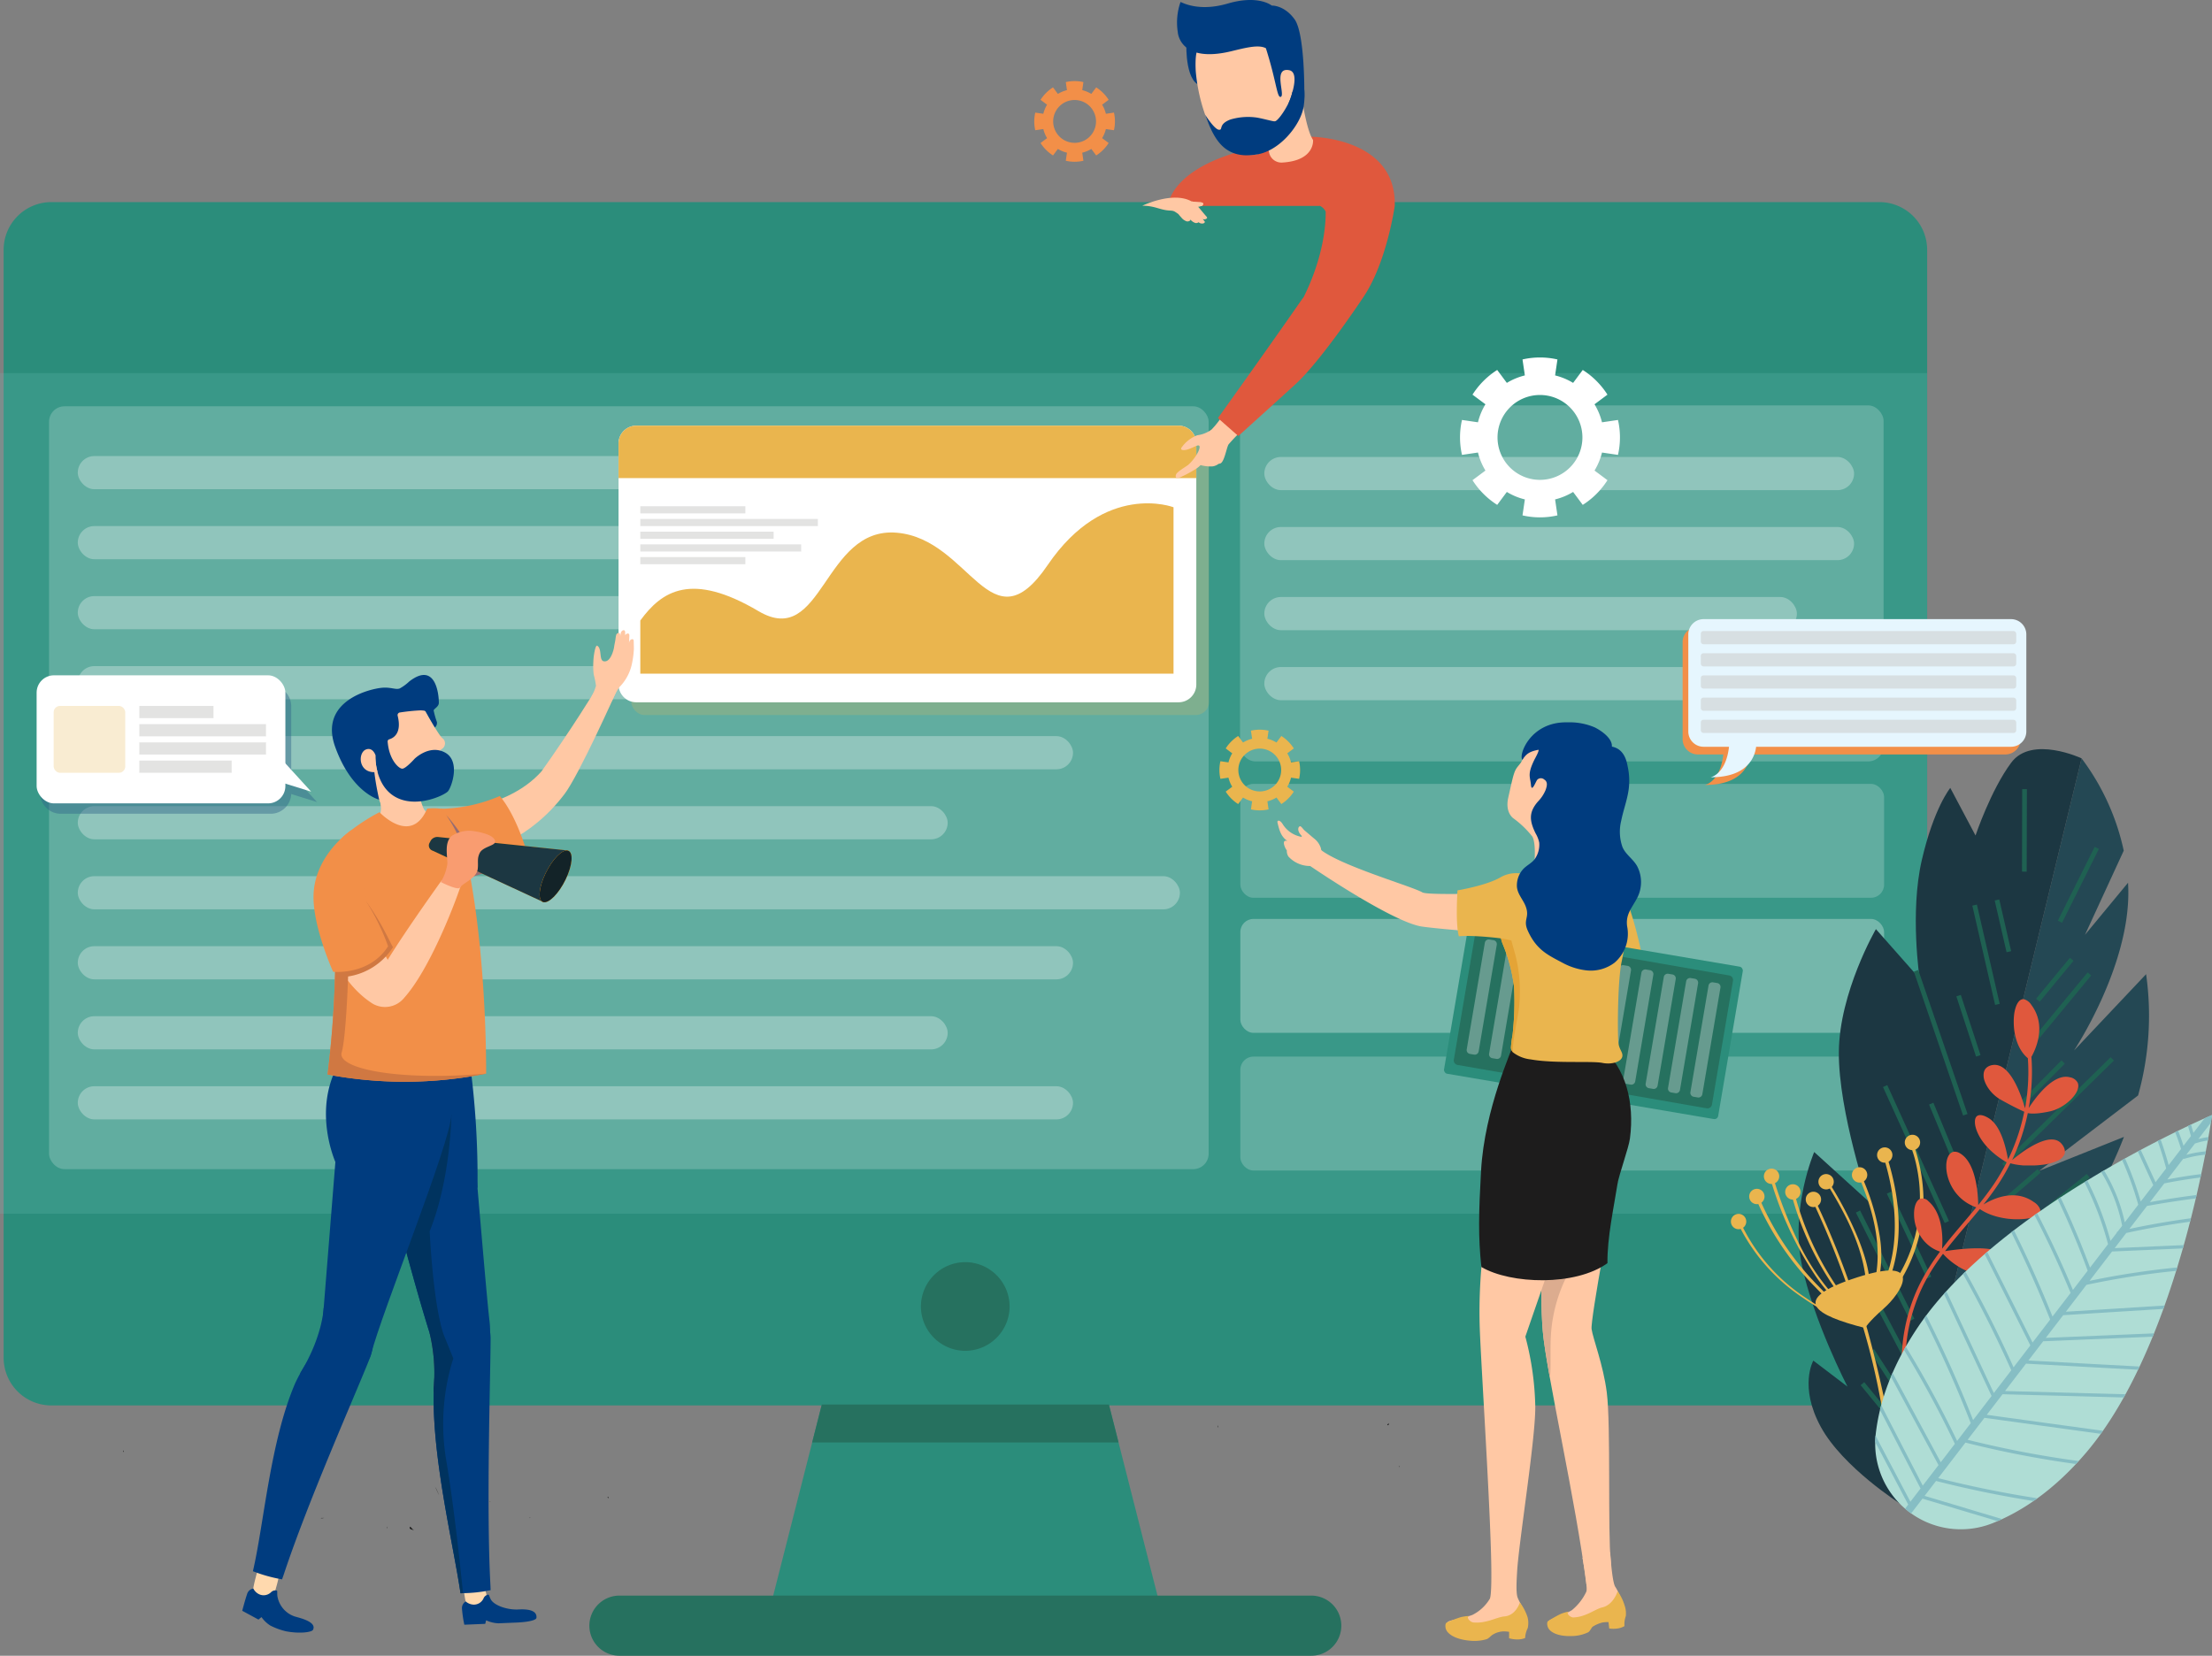<svg xmlns="http://www.w3.org/2000/svg" width="470.742" height="352.436" viewBox="0 0 470.742 352.436">
  <rect x="0" y="0" width="470.742" height="352.436" fill="#808080" stroke="none"/>
  <g id="hero-image-about" transform="translate(-691 -122.92)">
    <path id="Path_10167" data-name="Path 10167" d="M958.164,529.629c.177-.045.206-.225.15-.452C958.161,529.454,958.081,529.652,958.164,529.629Z" transform="translate(124.622 -141.588)" fill="#191818"/>
    <path id="Path_10168" data-name="Path 10168" d="M918.982,467.49a.3.3,0,0,0-.043-.2C918.88,468.036,918.848,468.436,918.982,467.49Z" transform="translate(137.989 -120.508)" fill="#191818"/>
    <path id="Path_10169" data-name="Path 10169" d="M969.559,541.553a1.126,1.126,0,0,1-.595-.134A.648.648,0,0,0,969.559,541.553Z" transform="translate(120.932 -145.758)" fill="#191818"/>
    <path id="Path_10170" data-name="Path 10170" d="M966.556,531.421a1.368,1.368,0,0,1-.36.1C966.591,531.611,966.652,531.548,966.556,531.421Z" transform="translate(121.874 -142.352)" fill="#191818"/>
    <path id="Path_10171" data-name="Path 10171" d="M938.3,505.083c-.041-.076-.06-.009,0,0Z" transform="translate(131.389 -133.368)" fill="#191818"/>
    <path id="Path_10172" data-name="Path 10172" d="M921.979,463.03a1.392,1.392,0,0,0,.818-.282C923.124,462.479,921.772,462.44,921.979,463.03Z" transform="translate(136.943 -118.896)" fill="#191818"/>
    <path id="Path_10173" data-name="Path 10173" d="M940.316,509.633c-.013,0-.027.005-.036,0a.133.133,0,0,0-.01.043C940.284,509.647,940.3,509.63,940.316,509.633Z" transform="translate(130.705 -134.93)" fill="#191818"/>
    <path id="Path_10174" data-name="Path 10174" d="M940.2,509.7c-.112.2-.223.942,0,0Z" transform="translate(130.772 -134.955)" fill="#191818"/>
    <path id="Path_10175" data-name="Path 10175" d="M960.47,526.3a2.136,2.136,0,0,1-.072.21A.874.874,0,0,0,960.47,526.3Z" transform="translate(123.849 -140.609)" fill="#191818"/>
    <path id="Path_10176" data-name="Path 10176" d="M1026.481,513.564c-.012.121-.02.208-.019.2C1026.52,513.606,1026.518,513.552,1026.481,513.564Z" transform="translate(101.346 -136.269)" fill="#191818"/>
    <path id="Path_10177" data-name="Path 10177" d="M1024.225,516.822a.553.553,0,0,0,.246-.578C1024.252,516.625,1024.119,516.887,1024.225,516.822Z" transform="translate(102.121 -137.182)" fill="#191818"/>
    <path id="Path_10178" data-name="Path 10178" d="M1019.53,521.562c-.043.5-.114.86-.227.914C1019.722,522.263,1019.733,521.932,1019.53,521.562Z" transform="translate(103.785 -138.994)" fill="#191818"/>
    <path id="Path_10179" data-name="Path 10179" d="M1001.857,516.384c0,.026-.051.019-.128-.018C1001.8,516.419,1001.854,516.445,1001.857,516.384Z" transform="translate(109.771 -137.224)" fill="#191818"/>
    <path id="Path_10180" data-name="Path 10180" d="M1011.593,515.681a2.625,2.625,0,0,1-.322.928C1011.8,515.868,1011.806,515.65,1011.593,515.681Z" transform="translate(106.521 -136.99)" fill="#191818"/>
    <path id="Path_10181" data-name="Path 10181" d="M1015.8,518.3c.012.01.014-.007.02-.015C1015.762,518.261,1015.744,518.258,1015.8,518.3Z" transform="translate(104.989 -137.872)" fill="#191818"/>
    <path id="Path_10182" data-name="Path 10182" d="M1007.553,518.356c.378.21.458.177.367.007C1007.889,518.464,1007.784,518.484,1007.553,518.356Z" transform="translate(107.787 -137.902)" fill="#191818"/>
    <path id="Path_10183" data-name="Path 10183" d="M824.872,543.938c-.867-2-.666-1.231-.182-.14A.259.259,0,0,1,824.872,543.938Z" transform="translate(170.217 -146.193)" fill="#191818"/>
    <path id="Path_10184" data-name="Path 10184" d="M816.7,558.221a.714.714,0,0,1-.208.366C816.518,558.968,816.528,559.056,816.7,558.221Z" transform="translate(172.869 -151.481)" fill="#191818"/>
    <path id="Path_10185" data-name="Path 10185" d="M902.487,471.4a1.4,1.4,0,0,0-.059-.806A2.538,2.538,0,0,1,902.487,471.4Z" transform="translate(143.596 -121.632)" fill="#191818"/>
    <path id="Path_10186" data-name="Path 10186" d="M831.517,511.125a.217.217,0,0,1-.136.007A.113.113,0,0,0,831.517,511.125Z" transform="translate(167.796 -135.439)" fill="#191818"/>
    <path id="Path_10187" data-name="Path 10187" d="M827.05,547.11a.808.808,0,0,0,.135-.464A1.193,1.193,0,0,1,827.05,547.11Z" transform="translate(169.272 -147.538)" fill="#191818"/>
    <path id="Path_10188" data-name="Path 10188" d="M807.814,571.725c.079-.033.044-.064-.054-.087C807.779,571.694,807.8,571.732,807.814,571.725Z" transform="translate(175.842 -156.051)" fill="#191818"/>
    <path id="Path_10189" data-name="Path 10189" d="M810.505,579a.359.359,0,0,0,.232-.126A.708.708,0,0,1,810.505,579Z" transform="translate(174.907 -158.515)" fill="#191818"/>
    <path id="Path_10190" data-name="Path 10190" d="M809.621,574.9a.176.176,0,0,1,.092.066C809.672,574.907,809.643,574.894,809.621,574.9Z" transform="translate(175.208 -157.162)" fill="#191818"/>
    <path id="Path_10191" data-name="Path 10191" d="M850.812,509.828c-.181.264-.228.442,0,0Z" transform="translate(161.23 -134.997)" fill="#191818"/>
    <path id="Path_10192" data-name="Path 10192" d="M865.713,533.181a1.559,1.559,0,0,1-.657.225C865.554,533.352,865.725,533.261,865.713,533.181Z" transform="translate(156.326 -142.951)" fill="#191818"/>
    <path id="Path_10193" data-name="Path 10193" d="M895.4,489.9a.792.792,0,0,0,.137-.516C895.482,489.568,895.438,489.737,895.4,489.9Z" transform="translate(145.989 -128.033)" fill="#191818"/>
    <path id="Path_10194" data-name="Path 10194" d="M897.955,474.183a1.425,1.425,0,0,0-.059-1.094A2.729,2.729,0,0,1,897.955,474.183Z" transform="translate(145.139 -122.482)" fill="#191818"/>
    <path id="Path_10195" data-name="Path 10195" d="M896.129,487.336c-2.289-1.308-.835.112-.78,1.171C895.551,487.869,895.878,487.187,896.129,487.336Z" transform="translate(146.179 -127.156)" fill="#191818"/>
    <path id="Path_10196" data-name="Path 10196" d="M874.583,531.7a2.437,2.437,0,0,1,.417.566C874.794,531.761,874.665,531.62,874.583,531.7Z" transform="translate(153.081 -142.439)" fill="#191818"/>
    <path id="Path_10197" data-name="Path 10197" d="M890.687,514.59s0,.052-.009.13C890.729,514.7,890.739,514.659,890.687,514.59Z" transform="translate(147.598 -136.619)" fill="#191818"/>
    <path id="Path_10198" data-name="Path 10198" d="M895.656,490.421a.963.963,0,0,1-.3.335C895.4,490.806,895.487,490.722,895.656,490.421Z" transform="translate(146.005 -128.386)" fill="#191818"/>
    <path id="Path_10199" data-name="Path 10199" d="M812.046,587.179c-.446.5-.331.524.005.377C812.045,587.337,812.04,587.187,812.046,587.179Z" transform="translate(174.482 -161.345)" fill="#191818"/>
    <path id="Path_10200" data-name="Path 10200" d="M715.167,551.107a.468.468,0,0,1-.036.074C715.172,551.168,715.175,551.143,715.167,551.107Z" transform="translate(207.394 -149.058)" fill="#191818"/>
    <path id="Path_10201" data-name="Path 10201" d="M665.259,604.573c0,.035,0,.07-.011.078C665.284,604.612,665.283,604.586,665.259,604.573Z" transform="translate(224.386 -167.27)" fill="#191818"/>
    <path id="Path_10202" data-name="Path 10202" d="M670.68,594.795a1.91,1.91,0,0,1-.13.175C670.568,594.964,670.6,594.925,670.68,594.795Z" transform="translate(222.58 -163.939)" fill="#191818"/>
    <path id="Path_10203" data-name="Path 10203" d="M664.9,600.956a.484.484,0,0,1,.164.111C664.984,600.959,664.936,600.926,664.9,600.956Z" transform="translate(224.504 -166.034)" fill="#191818"/>
    <path id="Path_10204" data-name="Path 10204" d="M674.5,584.059a.285.285,0,0,1-.164-.049C674.321,584.043,674.364,584.057,674.5,584.059Z" transform="translate(221.291 -160.265)" fill="#191818"/>
    <path id="Path_10205" data-name="Path 10205" d="M712.617,573.254c.118-.088.071-.165-.033-.232C712.54,573.209,712.538,573.313,712.617,573.254Z" transform="translate(208.273 -156.522)" fill="#191818"/>
    <path id="Path_10206" data-name="Path 10206" d="M660.433,619.9a1.717,1.717,0,0,1-.336.435C660.394,620.054,660.473,619.926,660.433,619.9Z" transform="translate(226.141 -172.491)" fill="#191818"/>
    <path id="Path_10207" data-name="Path 10207" d="M640.013,641.654a2.9,2.9,0,0,1,.54-.67C640.519,640.787,640.372,640.9,640.013,641.654Z" transform="translate(232.982 -179.643)" fill="#191818"/>
    <path id="Path_10208" data-name="Path 10208" d="M649.854,634.494c0-.079-.034-.1-.086-.073C649.818,634.445,649.854,634.468,649.854,634.494Z" transform="translate(229.659 -177.433)" fill="#191818"/>
    <path id="Path_10209" data-name="Path 10209" d="M715.8,549.786c.265-1.059.084-.7-.129-.176C715.722,549.845,715.765,549.947,715.8,549.786Z" transform="translate(207.209 -148.375)" fill="#191818"/>
    <path id="Path_10210" data-name="Path 10210" d="M764.612,573.078a.847.847,0,0,0-.648.208A3.337,3.337,0,0,0,764.612,573.078Z" transform="translate(190.761 -156.542)" fill="#191818"/>
    <path id="Path_10211" data-name="Path 10211" d="M815.456,601.539c.271-.436.2-.595-.034-.583C815.6,601.006,815.687,601.167,815.456,601.539Z" transform="translate(173.232 -166.037)" fill="#191818"/>
    <path id="Path_10212" data-name="Path 10212" d="M757.177,587.852c-.191.271-.16.415.01.483A.54.54,0,0,1,757.177,587.852Z" transform="translate(193.117 -161.574)" fill="#191818"/>
    <path id="Path_10213" data-name="Path 10213" d="M761.992,574.866a.342.342,0,0,1,.2.037C762.308,574.823,762.286,574.793,761.992,574.866Z" transform="translate(191.432 -157.136)" fill="#191818"/>
    <path id="Path_10214" data-name="Path 10214" d="M629.315,608.514a.632.632,0,0,1,.162-.162C629.453,608.34,629.394,608.385,629.315,608.514Z" transform="translate(236.626 -168.557)" fill="#191818"/>
    <path id="Path_10215" data-name="Path 10215" d="M740.612,558.764c.158.057.185-.071.142-.261C740.705,558.663,740.662,558.78,740.612,558.764Z" transform="translate(198.715 -151.577)" fill="#191818"/>
    <path id="Path_10216" data-name="Path 10216" d="M742.524,560.993c-.218.241-.052.343,0,0Z" transform="translate(198.101 -152.425)" fill="#191818"/>
    <path id="Path_10217" data-name="Path 10217" d="M600.092,576.135c-.006-.019-.081.33-.2.839C600,577.225,600.078,577.061,600.092,576.135Z" transform="translate(246.647 -157.583)" fill="#191818"/>
    <path id="Path_10218" data-name="Path 10218" d="M488.906,620.928c.04-.03,0-.157-.095-.329C488.812,620.844,488.837,620.979,488.906,620.928Z" transform="translate(284.486 -172.729)" fill="#191818"/>
    <path id="Path_10219" data-name="Path 10219" d="M497.209,621.342c-.241-.034-.525-.327-.843-.748C496.077,620.9,496.158,621.205,497.209,621.342Z" transform="translate(281.962 -172.727)" fill="#191818"/>
    <path id="Path_10220" data-name="Path 10220" d="M504.707,608.228c-.095-.2-.193-.369-.286-.522C505.152,609.323,505.713,610.33,504.707,608.228Z" transform="translate(279.168 -168.337)" fill="#191818"/>
    <path id="Path_10221" data-name="Path 10221" d="M403.844,596.181a.634.634,0,0,0-.131-.193C403.725,596.348,403.757,596.494,403.844,596.181Z" transform="translate(313.473 -164.345)" fill="#191818"/>
    <path id="Path_10222" data-name="Path 10222" d="M468.257,617.785c-1.2-.034-.685.2,0,0Z" transform="translate(291.732 -171.769)" fill="#191818"/>
    <path id="Path_10223" data-name="Path 10223" d="M519.576,612.86c.007.009.022-.041.059-.115C519.578,612.781,519.556,612.813,519.576,612.86Z" transform="translate(274.009 -170.053)" fill="#191818"/>
    <path id="Path_10224" data-name="Path 10224" d="M521.968,612.632c.446,0,.327-.024.015-.042C521.935,612.61,521.924,612.634,521.968,612.632Z" transform="translate(273.201 -170)" fill="#191818"/>
    <path id="Path_10225" data-name="Path 10225" d="M603.256,578.007a.425.425,0,0,0,.108.234A.726.726,0,0,1,603.256,578.007Z" transform="translate(245.502 -158.22)" fill="#191818"/>
    <path id="Path_10226" data-name="Path 10226" d="M635.212,593.942c-.239-1.242-.216-.4,0,0Z" transform="translate(234.675 -163.426)" fill="#191818"/>
    <path id="Path_10227" data-name="Path 10227" d="M616.4,575.559a3.762,3.762,0,0,0,.154.661C617.312,575.344,616.958,575.3,616.4,575.559Z" transform="translate(241.026 -157.34)" fill="#191818"/>
    <path id="Path_10228" data-name="Path 10228" d="M535.113,617.631c-.425.09-.329.278,0,0Z" transform="translate(268.81 -171.718)" fill="#191818"/>
    <path id="Path_10229" data-name="Path 10229" d="M631.25,598.791a.222.222,0,0,0-.02.076C631.257,598.792,631.269,598.768,631.25,598.791Z" transform="translate(235.974 -165.297)" fill="#191818"/>
    <path id="Path_10230" data-name="Path 10230" d="M560.348,611.309s-.044-.129-.121-.333C560.025,610.984,560,611.068,560.348,611.309Z" transform="translate(260.209 -169.451)" fill="#191818"/>
    <g id="Group_4868" data-name="Group 4868" transform="translate(691 122.92)">
      <g id="Group_4837" data-name="Group 4837" transform="translate(0 43.02)">
        <path id="Path_10231" data-name="Path 10231" d="M774.522,203.188V439a10.167,10.167,0,0,1-10.163,10.163H375.335A10.158,10.158,0,0,1,365.172,439V203.188a10.158,10.158,0,0,1,10.163-10.163H764.359A10.167,10.167,0,0,1,774.522,203.188Z" transform="translate(-364.399 -193.025)" fill="#2b8d7b"/>
        <path id="Path_10232" data-name="Path 10232" d="M695.7,616.767H612.41l9.047-35.57,2.05-8.067,3.981-15.621h53.136l3.981,15.621,2.051,8.067Z" transform="translate(-448.616 -317.179)" fill="#2b8d7b"/>
        <path id="Path_10233" data-name="Path 10233" d="M691.33,589.267h-65.2l2.05-8.067h61.1Z" transform="translate(-453.289 -325.249)" fill="#26715f"/>
        <path id="Path_10234" data-name="Path 10234" d="M707.847,655.675H560.622a6.4,6.4,0,0,1-6.4-6.4h0a6.4,6.4,0,0,1,6.4-6.4H707.847a6.4,6.4,0,0,1,6.4,6.4h0A6.4,6.4,0,0,1,707.847,655.675Z" transform="translate(-428.797 -346.259)" fill="#26715f"/>
        <rect id="Rectangle_1228" data-name="Rectangle 1228" width="410.114" height="178.931" transform="translate(0 36.404)" fill="#73c6bf" opacity="0.2"/>
        <path id="Path_10235" data-name="Path 10235" d="M670.663,554.1h0a9.465,9.465,0,0,1-9.438-9.437h0a9.465,9.465,0,0,1,9.438-9.438h0a9.465,9.465,0,0,1,9.438,9.438h0A9.465,9.465,0,0,1,670.663,554.1Z" transform="translate(-465.243 -309.589)" fill="#26715f"/>
      </g>
      <g id="Group_4838" data-name="Group 4838" transform="translate(263.96 166.855)">
        <rect id="Rectangle_1229" data-name="Rectangle 1229" width="137.001" height="24.246" rx="2.791" transform="translate(0 28.746)" fill="#fff" opacity="0.3"/>
        <rect id="Rectangle_1230" data-name="Rectangle 1230" width="137.001" height="24.246" rx="2.791" transform="translate(0 58.049)" fill="#fff" opacity="0.2"/>
        <rect id="Rectangle_1231" data-name="Rectangle 1231" width="137.001" height="24.246" rx="2.791" fill="#fff" opacity="0.2"/>
      </g>
      <g id="Group_4839" data-name="Group 4839" transform="translate(263.891 86.288)">
        <rect id="Rectangle_1232" data-name="Rectangle 1232" width="136.958" height="75.789" rx="3.282" fill="#fff" opacity="0.2"/>
        <rect id="Rectangle_1233" data-name="Rectangle 1233" width="125.51" height="7.06" rx="3.53" transform="translate(5.172 10.982)" fill="#fff" opacity="0.3"/>
        <rect id="Rectangle_1234" data-name="Rectangle 1234" width="125.51" height="7.06" rx="3.53" transform="translate(5.172 25.887)" fill="#fff" opacity="0.3"/>
        <rect id="Rectangle_1235" data-name="Rectangle 1235" width="113.337" height="7.06" rx="3.53" transform="translate(5.172 40.791)" fill="#fff" opacity="0.3"/>
        <rect id="Rectangle_1236" data-name="Rectangle 1236" width="99.065" height="7.06" rx="3.53" transform="translate(5.172 55.695)" fill="#fff" opacity="0.3"/>
      </g>
      <rect id="Rectangle_1237" data-name="Rectangle 1237" width="246.78" height="162.379" rx="3.282" transform="translate(10.437 86.484)" fill="#fff" opacity="0.2"/>
      <g id="Group_4840" data-name="Group 4840" transform="translate(16.553 97.074)">
        <rect id="Rectangle_1238" data-name="Rectangle 1238" width="234.547" height="7.06" rx="3.53" fill="#fff" opacity="0.3"/>
        <rect id="Rectangle_1239" data-name="Rectangle 1239" width="211.799" height="7.06" rx="3.53" transform="translate(0 14.904)" fill="#fff" opacity="0.3"/>
        <rect id="Rectangle_1240" data-name="Rectangle 1240" width="185.128" height="7.06" rx="3.53" transform="translate(0 29.809)" fill="#fff" opacity="0.3"/>
        <rect id="Rectangle_1241" data-name="Rectangle 1241" width="234.547" height="7.06" rx="3.53" transform="translate(0 44.713)" fill="#fff" opacity="0.3"/>
        <rect id="Rectangle_1242" data-name="Rectangle 1242" width="211.799" height="7.06" rx="3.53" transform="translate(0 59.617)" fill="#fff" opacity="0.3"/>
        <rect id="Rectangle_1243" data-name="Rectangle 1243" width="185.128" height="7.06" rx="3.53" transform="translate(0 74.522)" fill="#fff" opacity="0.3"/>
        <rect id="Rectangle_1244" data-name="Rectangle 1244" width="234.547" height="7.06" rx="3.53" transform="translate(0 89.426)" fill="#fff" opacity="0.3"/>
        <rect id="Rectangle_1245" data-name="Rectangle 1245" width="211.799" height="7.06" rx="3.53" transform="translate(0 104.33)" fill="#fff" opacity="0.3"/>
        <rect id="Rectangle_1246" data-name="Rectangle 1246" width="211.799" height="7.06" rx="3.53" transform="translate(0 134.139)" fill="#fff" opacity="0.3"/>
        <rect id="Rectangle_1247" data-name="Rectangle 1247" width="185.128" height="7.06" rx="3.53" transform="translate(0 119.235)" fill="#fff" opacity="0.3"/>
      </g>
      <g id="Group_4841" data-name="Group 4841" transform="translate(131.633 90.608)">
        <rect id="Rectangle_1248" data-name="Rectangle 1248" width="122.952" height="58.879" rx="2.793" transform="translate(2.711 2.707)" fill="#eab54e" opacity="0.21"/>
        <path id="Path_10236" data-name="Path 10236" d="M686.591,268.972V320.3a3.778,3.778,0,0,1-3.776,3.777H567.425a3.781,3.781,0,0,1-3.79-3.777V268.972a3.781,3.781,0,0,1,3.79-3.776H682.814A3.778,3.778,0,0,1,686.591,268.972Z" transform="translate(-563.635 -265.196)" fill="#fff"/>
        <path id="Path_10237" data-name="Path 10237" d="M686.591,268.972v7.39H563.635v-7.39a3.781,3.781,0,0,1,3.79-3.776H682.814A3.778,3.778,0,0,1,686.591,268.972Z" transform="translate(-563.635 -265.196)" fill="#eab54e"/>
        <path id="Path_10238" data-name="Path 10238" d="M684.138,291.1v35.422H570.662V315.207c4.578-6.28,10.836-10.454,25.154-1.994,13.757,8.129,13.718-18.048,29.44-16.694,15.707,1.354,19.9,24.819,32.095,6.885C669.559,285.469,684.138,291.1,684.138,291.1Z" transform="translate(-566.029 -273.734)" fill="#eab54e"/>
        <rect id="Rectangle_1249" data-name="Rectangle 1249" width="22.356" height="1.523" transform="translate(4.633 17.145)" fill="#c8c8c7" opacity="0.5"/>
        <rect id="Rectangle_1250" data-name="Rectangle 1250" width="37.786" height="1.523" transform="translate(4.633 19.852)" fill="#c8c8c7" opacity="0.5"/>
        <rect id="Rectangle_1251" data-name="Rectangle 1251" width="28.368" height="1.523" transform="translate(4.633 22.559)" fill="#c8c8c7" opacity="0.5"/>
        <rect id="Rectangle_1252" data-name="Rectangle 1252" width="34.233" height="1.523" transform="translate(4.633 25.266)" fill="#c8c8c7" opacity="0.5"/>
        <rect id="Rectangle_1253" data-name="Rectangle 1253" width="22.356" height="1.523" transform="translate(4.633 27.973)" fill="#c8c8c7" opacity="0.5"/>
      </g>
      <g id="Group_4842" data-name="Group 4842" transform="translate(358.08 131.786)">
        <path id="Path_10239" data-name="Path 10239" d="M910.318,330.127h65.427A3.256,3.256,0,0,1,979,333.382v20.659a3.256,3.256,0,0,1-3.255,3.255H921.5c-.272,2.183-1.806,6.495-9.688,6.495,0,0,3.243-.593,3.92-6.495h-5.411a3.256,3.256,0,0,1-3.255-3.255V333.382A3.256,3.256,0,0,1,910.318,330.127Z" transform="translate(-907.063 -328.491)" fill="#f28f48"/>
        <path id="Path_10240" data-name="Path 10240" d="M912.155,327.646h65.427a3.256,3.256,0,0,1,3.255,3.256V351.56a3.256,3.256,0,0,1-3.255,3.255H923.335c-.272,2.183-1.806,6.495-9.688,6.495,0,0,3.243-.593,3.92-6.495h-5.411a3.255,3.255,0,0,1-3.255-3.255V330.9A3.255,3.255,0,0,1,912.155,327.646Z" transform="translate(-907.689 -327.646)" fill="#e6f6fe"/>
        <rect id="Rectangle_1254" data-name="Rectangle 1254" width="67.117" height="2.805" rx="0.551" transform="translate(70.991 5.342) rotate(-180)" fill="#c8c8c7" opacity="0.5"/>
        <rect id="Rectangle_1255" data-name="Rectangle 1255" width="67.117" height="2.805" rx="0.551" transform="translate(70.991 10.063) rotate(-180)" fill="#c8c8c7" opacity="0.5"/>
        <rect id="Rectangle_1256" data-name="Rectangle 1256" width="67.117" height="2.805" rx="0.551" transform="translate(70.991 14.785) rotate(-180)" fill="#c8c8c7" opacity="0.5"/>
        <rect id="Rectangle_1257" data-name="Rectangle 1257" width="67.117" height="2.805" rx="0.551" transform="translate(70.991 19.507) rotate(-180)" fill="#c8c8c7" opacity="0.5"/>
        <rect id="Rectangle_1258" data-name="Rectangle 1258" width="67.117" height="2.805" rx="0.551" transform="translate(70.991 24.229) rotate(-180)" fill="#c8c8c7" opacity="0.5"/>
      </g>
      <g id="Group_4850" data-name="Group 4850" transform="translate(271.853 153.752)">
        <g id="Group_4849" data-name="Group 4849">
          <g id="Group_4848" data-name="Group 4848">
            <g id="Group_4843" data-name="Group 4843" transform="translate(56.176 71.793)">
              <path id="Path_10241" data-name="Path 10241" d="M862.775,481.678,877.5,469.842s3.454,8.327.713,17.058c-1.348,4.293.085,7.345-.642,9.38-.679,1.9-5.673,28.923-5.4,30.914s2.478,7.6,3.229,13.452c.9,7.043.176,29.906.862,35.989s-4.938,6.975-5.2,4.916c-2.213-17.595-8.511-45.081-9.275-53.869S861.812,502.854,862.775,481.678Z" transform="translate(-861.489 -469.842)" fill="#ffc8a4"/>
              <path id="Path_10242" data-name="Path 10242" d="M862.321,513.979l5.934,14.556a32.285,32.285,0,0,0-4.741,15c-.171,2.777.007,5.568-.136,8.346a2.832,2.832,0,0,1-.1.6c-.744-4.141-1.29-7.552-1.482-9.771-.539-6.209-.308-16.052.213-28.754A2.713,2.713,0,0,1,862.321,513.979Z" transform="translate(-861.489 -484.869)" fill="#dcac8f"/>
              <path id="Path_10243" data-name="Path 10243" d="M871,630.073s1.193,6.393.812,7.2a11.181,11.181,0,0,1-3.09,3.948c-1.419.861-4.54,1.849-4.8,2.23a.962.962,0,0,0,.147,1.3,6.413,6.413,0,0,0,4.386,1.224c4.213-.593,4.692-2.438,7.144-2.677.423-.042,1.19.6,2.372.032a2.775,2.775,0,0,0,1.7-2.653,12.023,12.023,0,0,0-1.75-4.537c-.67-1.313-1.021-7.255-1.021-7.255" transform="translate(-862.255 -524.016)" fill="#ffc8a4"/>
              <path id="Path_10244" data-name="Path 10244" d="M863.607,649.334c-.293-.531-.352-1.325-.063-1.511a24.4,24.4,0,0,1,2.65-1.51c.823-.356,2.122-.655,1.661-.42s.355,1.173,1.118,1.145c2.634-.1,4.616-1.8,6.123-2.139,2.176-.489,3.143-3.02,3.247-3.433a10.1,10.1,0,0,1,1.482,3,5.177,5.177,0,0,1,.267,2.269,5.259,5.259,0,0,0-.291,2.15,4.133,4.133,0,0,1-1.568.523,6.151,6.151,0,0,1-1.675-.015l-.154-1.363a6.167,6.167,0,0,0-1.341.1,7.258,7.258,0,0,0-2.067.905c-.309.351-.565,1-.967,1.19a8.393,8.393,0,0,1-3.471.778C865.734,651.1,864.109,650.241,863.607,649.334Z" transform="translate(-862.124 -528.302)" fill="#eab54e"/>
            </g>
            <g id="Group_4844" data-name="Group 4844" transform="translate(35.744 69.295)">
              <path id="Path_10245" data-name="Path 10245" d="M831.172,588.23c.313-.34,3.663-.851,5.239-1.49a9.025,9.025,0,0,0,3.694-3.448c.361-.849.324-5.167.3-6.98-.187-12.49-2.185-43.027-2.445-50.337-.452-12.707,1.329-25.8,6.422-46.141l18.338-13.781s5,9.525,3.2,18.566c-1.043,5.245-5.41,6.01-6.169,8.044s-12.1,34.855-12.1,34.855a61.992,61.992,0,0,1,2.115,14.942c.039,6.66-3.184,26.713-3.821,34.359-.081,1.495-.375,5.071.054,6.215.526,1.4,1.885,3.056,1.8,4.816a2.709,2.709,0,0,1-2.091,2.375c-1.294.387-2.005-.366-2.448-.388-2.564-.132-3.293,1.625-7.722,1.579a7.007,7.007,0,0,1-4.378-1.873A.935.935,0,0,1,831.172,588.23Z" transform="translate(-830.635 -466.054)" fill="#ffc8a4"/>
              <path id="Path_10246" data-name="Path 10246" d="M830.662,650.89c-.243-.567-.214-1.363.107-1.509a25.4,25.4,0,0,1,2.916-1.136c.892-.239,2.271-.359,1.767-.189s.234,1.213,1.027,1.289c2.739.263,4.984-1.155,6.583-1.284,2.308-.187,3.149-2.566,3.3-2.961a10.581,10.581,0,0,1,1.642,3.179,5,5,0,0,1,.018,2.289,4.993,4.993,0,0,0-.547,2.094,4.364,4.364,0,0,1-1.683.3,6.7,6.7,0,0,1-1.732-.245l0-1.373a6.7,6.7,0,0,0-1.4-.085,4.647,4.647,0,0,0-2.254.8c-.375.285-.77.762-1.213.875a9.268,9.268,0,0,1-3.594.282C832.664,652.934,831.077,651.859,830.662,650.89Z" transform="translate(-830.501 -527.042)" fill="#eab54e"/>
            </g>
            <g id="Group_4847" data-name="Group 4847" transform="translate(0 20.938)">
              <g id="Group_4846" data-name="Group 4846">
                <g id="Group_4845" data-name="Group 4845">
                  <path id="Path_10247" data-name="Path 10247" d="M783.3,402.359a6.232,6.232,0,0,1-4.655-2,2.074,2.074,0,0,1-.348-1.321c-.448-.528-1.222-2.4.121-2.006-1.383-.926-1.735-2.333-2.109-3.907-.126-.528.486-.686,1.125.36a5.95,5.95,0,0,0,4.013,2.679c.112-.289-.275-.383-.564-1-.32-.68-.111-1.153.194-1.267.23-.085.752.691.93.842l2.03,1.724a4.244,4.244,0,0,1,1.472,2c.057.154.411,1.714-.258,1.5" transform="translate(-776.292 -392.715)" fill="#ffc8a4"/>
                </g>
                <path id="Path_10248" data-name="Path 10248" d="M831,419.928c-6.83-.079-19.064-1.248-20.745-1.578-6.625-1.3-23.551-12.9-23.551-12.9a3.223,3.223,0,0,1,2.258-3.458c4.293,3.484,19.663,7.9,21.71,9.142,1.327.808,22.817-.073,22.817-.073" transform="translate(-779.833 -395.873)" fill="#ffc8a4"/>
              </g>
            </g>
            <path id="Path_10249" data-name="Path 10249" d="M886.752,416.466a87.206,87.206,0,0,1,3.852,14.012l-7.023,1.1v-9.946" transform="translate(-812.837 -379.868)" fill="#eab54e"/>
            <rect id="Rectangle_1259" data-name="Rectangle 1259" width="59.176" height="32.898" rx="0.802" transform="translate(93.662 84.581) rotate(-170.357)" fill="#2b8d7b"/>
            <path id="Path_10250" data-name="Path 10250" d="M834.02,456.954l53.01,9.227a.974.974,0,0,0,1.124-.8l4.478-26.354a.974.974,0,0,0-.8-1.123l-53.01-9.228a.974.974,0,0,0-1.123.8l-4.478,26.354A.974.974,0,0,0,834.02,456.954Z" transform="translate(-795.679 -384.023)" fill="#26715f"/>
            <path id="Path_10251" data-name="Path 10251" d="M910.263,469.248l.885.148a.838.838,0,0,0,.967-.686l3.857-22.7a.839.839,0,0,0-.686-.968l-.885-.148a.839.839,0,0,0-.968.686l-3.857,22.7A.838.838,0,0,0,910.263,469.248Z" transform="translate(-821.689 -389.547)" fill="#fff" opacity="0.3"/>
            <path id="Path_10252" data-name="Path 10252" d="M903.043,467.865l.886.148a.839.839,0,0,0,.967-.686l3.857-22.7a.839.839,0,0,0-.686-.967l-.886-.148a.838.838,0,0,0-.967.686l-3.857,22.7A.839.839,0,0,0,903.043,467.865Z" transform="translate(-819.229 -389.076)" fill="#fff" opacity="0.3"/>
            <path id="Path_10253" data-name="Path 10253" d="M895.824,466.482l.885.148a.838.838,0,0,0,.967-.686l3.857-22.7a.839.839,0,0,0-.686-.967l-.886-.148a.839.839,0,0,0-.968.686l-3.857,22.7A.838.838,0,0,0,895.824,466.482Z" transform="translate(-816.77 -388.605)" fill="#fff" opacity="0.3"/>
            <path id="Path_10254" data-name="Path 10254" d="M888.6,465.1l.886.148a.839.839,0,0,0,.967-.686l3.857-22.7a.839.839,0,0,0-.686-.967l-.886-.148a.839.839,0,0,0-.967.686l-3.857,22.7A.839.839,0,0,0,888.6,465.1Z" transform="translate(-814.311 -388.134)" fill="#fff" opacity="0.3"/>
            <path id="Path_10255" data-name="Path 10255" d="M881.385,463.716l.886.148a.839.839,0,0,0,.967-.686l3.857-22.7a.839.839,0,0,0-.686-.967l-.886-.148a.84.84,0,0,0-.968.686l-3.857,22.7A.839.839,0,0,0,881.385,463.716Z" transform="translate(-811.852 -387.663)" fill="#fff" opacity="0.3"/>
            <path id="Path_10256" data-name="Path 10256" d="M874.165,462.334l.886.148a.839.839,0,0,0,.967-.686l3.857-22.7a.84.84,0,0,0-.686-.968l-.886-.148a.838.838,0,0,0-.967.686l-3.857,22.7A.839.839,0,0,0,874.165,462.334Z" transform="translate(-809.393 -387.192)" fill="#2d338a"/>
            <path id="Path_10257" data-name="Path 10257" d="M866.946,460.951l.886.148a.838.838,0,0,0,.967-.686l3.857-22.7a.838.838,0,0,0-.686-.967l-.885-.148a.839.839,0,0,0-.968.686l-3.857,22.7A.839.839,0,0,0,866.946,460.951Z" transform="translate(-806.933 -386.721)" fill="#2d338a"/>
            <path id="Path_10258" data-name="Path 10258" d="M859.726,459.568l.886.148a.839.839,0,0,0,.967-.686l3.857-22.7a.839.839,0,0,0-.686-.967l-.886-.148a.838.838,0,0,0-.967.686l-3.857,22.7A.838.838,0,0,0,859.726,459.568Z" transform="translate(-804.474 -386.25)" fill="#2d338a"/>
            <path id="Path_10259" data-name="Path 10259" d="M852.507,458.185l.886.148a.838.838,0,0,0,.967-.686l3.857-22.7a.839.839,0,0,0-.686-.967l-.886-.148a.838.838,0,0,0-.967.686l-3.857,22.7A.84.84,0,0,0,852.507,458.185Z" transform="translate(-802.015 -385.778)" fill="#2d338a"/>
            <path id="Path_10260" data-name="Path 10260" d="M845.287,456.8l.886.148a.84.84,0,0,0,.968-.686l3.857-22.7a.84.84,0,0,0-.686-.967l-.886-.148a.839.839,0,0,0-.967.686l-3.857,22.7A.839.839,0,0,0,845.287,456.8Z" transform="translate(-799.556 -385.307)" fill="#fff" opacity="0.3"/>
            <path id="Path_10261" data-name="Path 10261" d="M838.067,455.42l.886.148a.839.839,0,0,0,.967-.686l3.857-22.7a.839.839,0,0,0-.686-.968l-.886-.148a.839.839,0,0,0-.967.686l-3.857,22.7A.84.84,0,0,0,838.067,455.42Z" transform="translate(-797.096 -384.837)" fill="#fff" opacity="0.3"/>
            <path id="Path_10262" data-name="Path 10262" d="M867.5,465.573c5.062,4.368,7,11.616,5.986,19.35-.27,2.047-2.337,7.673-2.656,9.719-.725,4.655-2.216,11.507-2.129,16.816-6.793,4.927-20.589,4.5-26.833.818-.694-6.416-.564-11.516-.073-20.41.742-13.416,6.726-25.924,6.847-27.042" transform="translate(-798.466 -396.34)" fill="#1d1c1c"/>
            <path id="Path_10263" data-name="Path 10263" d="M851.182,430.117a63.52,63.52,0,0,1-.334,10.17,20.232,20.232,0,0,0-.334,2.683,1.528,1.528,0,0,0,.531,1.046,7.412,7.412,0,0,0,3.683,1.425c5.032.909,12.99.3,15.233.742,2.107.425,4.275-.288,4.275-1.576,0-.894-.819-1.394-.895-3.153-.167-3.85-.046-12.611.667-16.521a65.123,65.123,0,0,0,.864-22.236L859.5,398.332c-1.182.2-.667,3.8-1.849,4-.864.136-5.729,4.759-7.109,10.216a21.24,21.24,0,0,0-1.773,3.547,6.251,6.251,0,0,0,.015,4.85A34.317,34.317,0,0,1,851.182,430.117Z" transform="translate(-800.816 -373.691)" fill="#eab54e"/>
            <path id="Path_10264" data-name="Path 10264" d="M851.182,439.294a63.52,63.52,0,0,1-.334,10.17,20.235,20.235,0,0,0-.334,2.683,1.528,1.528,0,0,0,.531,1.046v-.015c-.455-1.015.636-6.063,1.106-8.9a32.059,32.059,0,0,0-.667-11.807c-1-3.471-1.379-5.123-1.379-5.123s-.789-1.182-1.334-2.076a6.251,6.251,0,0,0,.015,4.85A34.317,34.317,0,0,1,851.182,439.294Z" transform="translate(-800.816 -382.868)" fill="#e4a436"/>
            <path id="Path_10265" data-name="Path 10265" d="M848.017,409.758a6.73,6.73,0,0,0-4.53.777c-2.964,1.75-9.15,2.781-9.15,2.781s-.475,7.067.287,9.78c0,0,2.055-.324,8.148.338,6.3.683,14.707,4.856,14.707,4.856" transform="translate(-796.014 -377.546)" fill="#eab54e"/>
            <path id="Path_10266" data-name="Path 10266" d="M853.544,370.243c1.506-2.884,3.895-6.964,9.606-6.4s10.6,4.167,10.534,8.447-2.968,9.435-4.084,12.4-.644,7.363-.644,7.363l-12.661-.456s.329-3.868-.443-5.331a20.292,20.292,0,0,0-4.1-3.94c-.86-.694-1.554-2.143-1.039-4.4.769-3.379,1.045-4.864,1.538-5.855C852.61,371.354,853.216,370.871,853.544,370.243Z" transform="translate(-801.584 -361.925)" fill="#ffc8a4"/>
            <path id="Path_10267" data-name="Path 10267" d="M854.811,392.33c.767-.909,1.945-1.363,2.623-2.341a5.287,5.287,0,0,0,.9-3.427,6.371,6.371,0,0,0-.758-1.939c-1.377-2.776-1.464-4.571.5-6.815a7.814,7.814,0,0,0,1.607-2.425c.3-.832.528-1.739-.279-2.244a1.079,1.079,0,0,0-1.459.015c-.313.282-1.215,2.932-1.374,1.113-.152-1.742-.812-2.181.715-5.306.181-.371,1.027-1.827.9-2.159-1.963.374-2.634.891-3.437,2.144-.879-.983,1.685-8.177,9.584-7.98a13.534,13.534,0,0,1,5.832,1.081c1.776.9,3.753,2.49,3.633,4.085,2.8.539,3.191,3.392,3.408,4.454a14.044,14.044,0,0,1,.166,4.624c-.3,2.27-1.141,4.437-1.589,6.683a9.787,9.787,0,0,0,.257,5.594c.694,1.673,2.353,2.584,3.195,4.215a7.347,7.347,0,0,1-.094,6.712c-1.09,2.066-2.455,3.424-2.1,5.962a8.114,8.114,0,0,1-2.673,7.744,8.357,8.357,0,0,1-6.036,1.635,13.964,13.964,0,0,1-4.949-1.562c-2.95-1.6-5.581-2.637-7.489-6.894-1.08-2.411.5-2.746-.461-5.217-.539-1.385-1.693-2.533-1.841-4.07a5.162,5.162,0,0,1,1.123-3.574C854.751,392.4,854.78,392.365,854.811,392.33Z" transform="translate(-802.619 -360.961)" fill="#003c7f"/>
          </g>
        </g>
      </g>
      <g id="Group_4863" data-name="Group 4863" transform="translate(51.55 134.139)">
        <g id="Group_4862" data-name="Group 4862">
          <path id="Path_10268" data-name="Path 10268" d="M563.874,333.422c-.061-.524-.734-.265-.905.169a2.878,2.878,0,0,0-.092.374c.055-.864.089-1.569.07-1.741-.057-.5-.681-.307-.891.084.011-.347.014-.61,0-.721-.062-.638-.741-.368-.911.16a7.684,7.684,0,0,0-.148.884,4.278,4.278,0,0,0,0-.484c-.061-.524-.663-.385-.834.049a6.668,6.668,0,0,0-.174,1.018c-.077.527-.222,1.093-.289,1.623-.061.482-.623,2.748-1.747,2.988-1.724.369-.631-2.629-1.846-3.3-.381-.211-.786,2.114-.815,3.429a14.629,14.629,0,0,0,.088,2.747,18.093,18.093,0,0,1,.475,2.339,9.7,9.7,0,0,1-.979,2.306l4.353.991a17.585,17.585,0,0,1,1.555-2.949,9.941,9.941,0,0,0,2.635-4.662,19.332,19.332,0,0,0,.5-3.523S563.894,333.593,563.874,333.422Z" transform="translate(-480.569 -331.215)" fill="#ffc8a4"/>
          <path id="Path_10269" data-name="Path 10269" d="M506.311,375.785s13.8-.122,21.3-8.522c5.98-8.378,11.755-17.646,12.187-18.507,1.176.45,3.7,1.607,3.7,1.607s-7.9,17.674-10.976,21.71S523.4,382.723,510.6,386C504.475,378.969,506.311,375.785,506.311,375.785Z" transform="translate(-463.937 -337.19)" fill="#ffc8a4"/>
          <g id="Group_4856" data-name="Group 4856" transform="translate(0 88.338)">
            <g id="Group_4851" data-name="Group 4851" transform="translate(46.772 112.763)">
              <path id="Path_10270" data-name="Path 10270" d="M517.738,638.492a9.065,9.065,0,0,1,.754,3.028c-.04,1.217-3.9,1.465-4.374.855s-.929-6.17-.929-6.17" transform="translate(-513.14 -636.205)" fill="#ffd9ae"/>
              <path id="Path_10271" data-name="Path 10271" d="M513.117,645.654a25.815,25.815,0,0,0,.489,3.309l4.451-.183.189-.752a7.013,7.013,0,0,0,2.607.637l3.757-.155c2.75-.113,4.3-.528,4.347-1.015.208-2.034-3.074-1.807-3.929-1.772-2.457.1-5.163-.94-5.794-2.162-.458-.887-.281-1.124-.783-.934a1.271,1.271,0,0,0-.735.69,2.258,2.258,0,0,1-2.269,1.362,2.693,2.693,0,0,1-1.534-.664A1.625,1.625,0,0,0,513.117,645.654Z" transform="translate(-513.115 -638.372)" fill="#003c7f"/>
            </g>
            <g id="Group_4852" data-name="Group 4852" transform="translate(0 110.142)">
              <path id="Path_10272" data-name="Path 10272" d="M451.273,634.724a36.318,36.318,0,0,1-1.177,4.407c-.487,1.115-4.164-.083-4.379-.826s1.422-6.075,1.422-6.075" transform="translate(-443.378 -632.23)" fill="#ffd9ae"/>
              <path id="Path_10273" data-name="Path 10273" d="M443.2,641.827c-.42,1.193-1.02,3.5-1.02,3.5l3.456,1.873.641-.527a6.583,6.583,0,0,0,1.852,1.782,14.464,14.464,0,0,0,3.4,1.246c3.112.577,5.478.138,5.7-.3.946-1.813-3.179-2.618-3.987-2.9a5.512,5.512,0,0,1-3.588-4.353c-.1-.994.155-1.149-.381-1.157a1.272,1.272,0,0,0-.939.368,2.258,2.258,0,0,1-2.612.425,2.688,2.688,0,0,1-1.179-1.184A1.624,1.624,0,0,0,443.2,641.827Z" transform="translate(-442.18 -635.081)" fill="#003c7f"/>
            </g>
            <g id="Group_4855" data-name="Group 4855" transform="translate(2.271)">
              <path id="Path_10274" data-name="Path 10274" d="M471.345,490.371s-6.644-14.233,3.472-25.182c0,0,9.167,3.659,16.4,3.849a35.67,35.67,0,0,0,8.549-.558,183.963,183.963,0,0,1,1.691,27.042Z" transform="translate(-453.656 -465.189)" fill="#003c7f"/>
              <path id="Path_10275" data-name="Path 10275" d="M509.673,611.151c.183.006.365,0,.535-.009a30.58,30.58,0,0,0,5.875-.647l-.045-1.082c-.891-16.57,0-43.75.039-52.329a9.521,9.521,0,0,0-.12-1.64c-.91-6.242-7.354-5.154-9.841.719a23.02,23.02,0,0,0-1.356,4.494,40.517,40.517,0,0,0-.746,6.3C503.339,581.318,508.124,600.509,509.673,611.151Z" transform="translate(-465.491 -494.499)" fill="#003c7f"/>
              <path id="Path_10276" data-name="Path 10276" d="M490.051,503.666c.033.168.08.349.126.53,1.745,7.487,7.238,27.694,9.726,34.223v.013a3.989,3.989,0,0,0,2.94,1.968c3.295.752,8.107-.66,8.256-7.181a15.856,15.856,0,0,0-.123-2.345c-.647-5.261-3.009-34.383-3.359-37.189s-1.015-6.89-2.522-7.351C497.574,484.073,487.675,493.189,490.051,503.666Z" transform="translate(-460.635 -472.274)" fill="#003c7f"/>
              <path id="Path_10277" data-name="Path 10277" d="M502.609,557.905a36.429,36.429,0,0,1,.949,11.322c-.56,5.637,2.482-5.042,2.482-5.042l-2-3.725Z" transform="translate(-465.035 -496.771)" fill="#453a4e"/>
              <path id="Path_10278" data-name="Path 10278" d="M505.6,589.42s-1.622-16.893-3.617-28.561a46.554,46.554,0,0,1,1.11-19.955c.262-.924.45-1.429.45-1.429l-2.035-5.034c-2.307-6.563-3-22.072-3-22.072,4.5-11.126,4.628-24.905,4.628-24.905l-4.212.761-7.211,9.41-1.289,7.064c1.414,6.068,5.289,20.486,8.032,29.212h0a36.43,36.43,0,0,1,.949,11.322,5.853,5.853,0,0,0-.036,1.495c-.3,14.177,4.2,32.421,5.694,42.7C505.25,589.434,505.432,589.426,505.6,589.42Z" transform="translate(-460.886 -472.776)" fill="#00335f"/>
              <path id="Path_10279" data-name="Path 10279" d="M461.512,558.208c4.827-4.929,11.9-2.982,8.942,4.482-3.166,7.98-13.056,30.183-18.265,45.933l-.362,1.025a31.756,31.756,0,0,1-6.2-1.731c2.369-10.182,3.678-27.616,8.964-39.944A32.734,32.734,0,0,1,461.512,558.208Z" transform="translate(-445.624 -495.949)" fill="#003c7f"/>
              <g id="Group_4854" data-name="Group 4854" transform="translate(14.305 8.705)">
                <g id="Group_4853" data-name="Group 4853">
                  <path id="Path_10280" data-name="Path 10280" d="M495.274,484.377c.5-11.7-13.719-3.358-20.531.779-2.867,1.741-3.807,5.027-4.075,8.1s-2.742,34.644-3.263,40.408c-1.173,12.994,9.825,5.462,10.744,1.837C480.469,526.345,495,490.753,495.274,484.377Z" transform="translate(-467.318 -478.391)" fill="#003c7f"/>
                </g>
              </g>
              <path id="Path_10281" data-name="Path 10281" d="M465.839,550s-.206,6.2-5.086,14.043c0,0,8.339-4.275,8.728-4.869a31.929,31.929,0,0,0,1.435-7.274C470.726,551.272,465.839,550,465.839,550Z" transform="translate(-450.777 -494.078)" fill="#003c7f"/>
            </g>
          </g>
          <g id="Group_4858" data-name="Group 4858" transform="translate(19.09 9.528)">
            <g id="Group_4857" data-name="Group 4857">
              <path id="Path_10282" data-name="Path 10282" d="M495.9,367c.03.882.063,4.325-1.766,5.148s-3,1.185-2.951,1.468c.021.128.2.735.4,1.329a2.757,2.757,0,0,0,1.058,1.66l.265,4.409-3.288,3.278-1.074,1.068-1.614-1.477-5.261-4.792s2.168-2.671.671-5.533c-.214-.4-2.612-3.058-4.524-5.733a14.341,14.341,0,0,1-2.31-4.258c-.686-3.061-1.263-6.284.493-8.206s13.791-9.825,16.2-.553c0,0,2.763,5.092,3.663,5.892a1.4,1.4,0,0,1-.129,2.366C494.934,363.517,495.867,366.116,495.9,367Z" transform="translate(-472.391 -347.274)" fill="#ffc8a4"/>
              <path id="Path_10283" data-name="Path 10283" d="M494.324,388.528l-3.288,3.278-1,.485-1.687-.893-5.261-4.792s2.168-2.671.671-5.533c-.214-.4-2.612-3.058-4.524-5.733l-.222-1.844s3.737-1.03,3.89-1.037a13.084,13.084,0,0,1,1.849,2c.021.115-.278,2.285-.278,2.285s.491,2.837,1.083,4.989a3.014,3.014,0,0,0,2.7,2.067,9.851,9.851,0,0,0,2.285-.065,4.31,4.31,0,0,0,2.459-1.27,2.756,2.756,0,0,0,1.058,1.66Z" transform="translate(-473.816 -354.792)" fill="#ffc8a4"/>
              <path id="Path_10284" data-name="Path 10284" d="M480.388,362.713s-.287,6.277,4.15,8.864,10.534-.28,11.291-1.15,2.724-6.4-.607-8.231-6.511,1.323-6.511,1.323-1.85,2.084-2.6,2.1c-.728.015-2.827-1.861-3.125-5.788a.473.473,0,0,1,.364-.473c.847-.251,2.715-1.241,1.764-5.032a.563.563,0,0,1,.508-.676,42.3,42.3,0,0,1,4.329-.444,5.671,5.671,0,0,1,.826.069.438.438,0,0,1,.315.21c.2.351.644,1.153.753,1.343.14.245,1.192,2.026,1.192,2.026a1.271,1.271,0,0,0,.438-1.154,18.087,18.087,0,0,1-.7-2.485c.072-.362,1.1-.788,1.108-1.6.017-1.842-.7-8.894-6.3-4.558a9.758,9.758,0,0,1-2.029,1.487c-.845.311-1.8-.289-3.642-.159-2.573.181-13.628,2.767-10.088,12.6s9.364,11.234,9.364,11.234S479.279,363.964,480.388,362.713Z" transform="translate(-471.132 -345.666)" fill="#003c7f"/>
            </g>
            <path id="Path_10285" data-name="Path 10285" d="M483.555,370.853s-.548-1.69-1.961-1.2c-1.9.654-1.726,5.419,2.406,4.791A12.61,12.61,0,0,1,483.555,370.853Z" transform="translate(-474.299 -353.806)" fill="#ffc8a4"/>
          </g>
          <path id="Path_10286" data-name="Path 10286" d="M503.467,445.186a88.285,88.285,0,0,1-33.747.185,215.32,215.32,0,0,0,1.594-21.629l.026-.674c.149-4.228.227-7.247.32-7.371.189-.26-.48-13.752.628-19.039a3.66,3.66,0,0,1,.814-1.945,40.186,40.186,0,0,1,7.67-5.176s6.723,7.233,10.154-.771c3.775-.34,5.7.423,6.789,4.2C503.758,413.957,503.467,445.186,503.467,445.186Z" transform="translate(-451.561 -350.794)" fill="#f28f48"/>
          <path id="Path_10287" data-name="Path 10287" d="M506.154,387.475a33.377,33.377,0,0,0,12.63-2.721c3.559,4.184,5.71,11.811,5.71,11.811s-8.6,5.469-14.893,5.994A88.041,88.041,0,0,0,506.154,387.475Z" transform="translate(-463.971 -349.452)" fill="#f28f48"/>
          <path id="Path_10288" data-name="Path 10288" d="M507.991,390.874a30.238,30.238,0,0,1,5.15,13.242,38.36,38.36,0,0,0,11.979-5.466c-1.909.618-10.058,3.648-11.174,1.139A38.85,38.85,0,0,0,507.991,390.874Z" transform="translate(-464.597 -351.537)" fill="#3f4b9a" opacity="0.5"/>
          <g id="Group_4859" data-name="Group 4859" transform="translate(39.705 44.022)">
            <path id="Path_10289" data-name="Path 10289" d="M504.478,397.989l27.455,2.854-5.01,11.048L503.2,400.886a1.156,1.156,0,0,1-.683-1.585l.3-.569A1.668,1.668,0,0,1,504.478,397.989Z" transform="translate(-502.397 -397.979)" fill="#ff9e14"/>
            <path id="Path_10290" data-name="Path 10290" d="M504.478,397.989l27.455,2.854-5.01,11.048L503.2,400.886a1.156,1.156,0,0,1-.683-1.585l.3-.569A1.668,1.668,0,0,1,504.478,397.989Z" transform="translate(-502.397 -397.979)" fill="#1c3742"/>
            <path id="Path_10291" data-name="Path 10291" d="M543.7,408.5c-1.463,3.023-3.6,5.175-4.779,4.808s-.943-3.116.52-6.137,3.6-5.175,4.778-4.807S545.166,405.482,543.7,408.5Z" transform="translate(-514.584 -399.459)" fill="#ff9e14"/>
            <path id="Path_10292" data-name="Path 10292" d="M543.7,408.5c-1.463,3.023-3.6,5.175-4.779,4.808s-.943-3.116.52-6.137,3.6-5.175,4.778-4.807S545.166,405.482,543.7,408.5Z" transform="translate(-514.584 -399.459)" fill="#ff9e14" opacity="0.5"/>
            <path id="Path_10293" data-name="Path 10293" d="M543.7,408.5c-1.463,3.023-3.6,5.175-4.779,4.808s-.943-3.116.52-6.137,3.6-5.175,4.778-4.807S545.166,405.482,543.7,408.5Z" transform="translate(-514.584 -399.459)" fill="#132328"/>
          </g>
          <g id="Group_4860" data-name="Group 4860" transform="translate(17.412 42.716)">
            <path id="Path_10294" data-name="Path 10294" d="M468.587,423.562s2.893,9.983,10.419,14.684a5.253,5.253,0,0,0,6.666-1.323c5.151-5.762,10.3-18.74,11.949-23.64-3.02-1.6-3.985-1.354-3.985-1.354s-7.307,10.143-11.5,16.931l-3.131-5.46" transform="translate(-468.587 -401.419)" fill="#ffc8a4"/>
            <path id="Path_10295" data-name="Path 10295" d="M506.249,406.885a10.021,10.021,0,0,0,1.406-3.815c.063-1.644-.716-4.488.882-5.967a6.821,6.821,0,0,1,5.018-1.007c3.484.577,4.43,1.6,4.242,2.341s-2.6.992-3.234,2.243-.28,2.035-.438,3.407c-.239,2.063-3.114,2.936-3.74,3.964C509.939,408.783,506.249,406.885,506.249,406.885Z" transform="translate(-481.416 -395.998)" fill="#f99c70"/>
          </g>
          <path id="Path_10296" data-name="Path 10296" d="M472.717,444.473c.869-3.005,1.284-13.576,1.377-16.2a13.844,13.844,0,0,0,9.548-6.223c-.982-1.685-3.431-7.517-7.97-12.472l-2.618-9.823s-.3.231-.766.672c-1.108,5.287-.439,18.779-.628,19.039-.094.124-.171,3.143-.32,7.37l-.026.675h0a216.57,216.57,0,0,1-1.6,21.629,88.286,88.286,0,0,0,33.747-.185C484.712,450.568,471.744,447.891,472.717,444.473Z" transform="translate(-451.561 -354.562)" fill="#d07842"/>
          <g id="Group_4861" data-name="Group 4861" transform="translate(15.168 42.54)">
            <path id="Path_10297" data-name="Path 10297" d="M473.28,395.732s-7.754,5.079-8.086,13.727c-.256,6.686,4.164,16.442,4.164,16.442s7.672.847,11.7-5.424a47.879,47.879,0,0,0-4.528-9.347" transform="translate(-465.184 -395.732)" fill="#f28f48"/>
          </g>
        </g>
      </g>
      <path id="Path_10298" data-name="Path 10298" d="M772.01,368.364l1.39-1.035a8.612,8.612,0,0,0-2.653-2.652l-1.035,1.389a6.8,6.8,0,0,0-1.934-.8l.251-1.716a8.418,8.418,0,0,0-3.752,0l.251,1.716a6.8,6.8,0,0,0-1.934.8l-1.035-1.389a8.618,8.618,0,0,0-2.652,2.652l1.389,1.035a6.815,6.815,0,0,0-.8,1.935l-1.716-.251a8.415,8.415,0,0,0,0,3.751l1.716-.251a6.816,6.816,0,0,0,.8,1.935l-1.389,1.035a8.618,8.618,0,0,0,2.652,2.652l1.035-1.389a6.8,6.8,0,0,0,1.934.8l-.251,1.716a8.42,8.42,0,0,0,3.752,0l-.251-1.716a6.8,6.8,0,0,0,1.934-.8l1.035,1.389a8.613,8.613,0,0,0,2.653-2.652l-1.39-1.035a6.819,6.819,0,0,0,.8-1.935l1.716.251a8.415,8.415,0,0,0,0-3.751l-1.716.251A6.818,6.818,0,0,0,772.01,368.364Zm-5.856,8.116a4.557,4.557,0,1,1,4.557-4.557A4.557,4.557,0,0,1,766.154,376.48Z" transform="translate(-498.061 -208.018)" fill="#eab54e"/>
      <path id="Path_10299" data-name="Path 10299" d="M712.25,158.981l1.39-1.035a8.621,8.621,0,0,0-2.653-2.652l-1.035,1.39a6.8,6.8,0,0,0-1.934-.8l.251-1.716a8.415,8.415,0,0,0-3.751,0l.251,1.716a6.81,6.81,0,0,0-1.935.8l-1.034-1.39a8.625,8.625,0,0,0-2.652,2.652l1.389,1.035a6.8,6.8,0,0,0-.8,1.934l-1.716-.251a8.421,8.421,0,0,0,0,3.752l1.716-.251a6.8,6.8,0,0,0,.8,1.934l-1.389,1.035a8.625,8.625,0,0,0,2.652,2.652l1.034-1.389a6.827,6.827,0,0,0,1.935.8l-.251,1.716a8.417,8.417,0,0,0,3.751,0l-.251-1.716a6.815,6.815,0,0,0,1.934-.8l1.035,1.389a8.621,8.621,0,0,0,2.653-2.652l-1.39-1.035a6.8,6.8,0,0,0,.8-1.934l1.716.251a8.4,8.4,0,0,0,0-3.752l-1.716.251A6.8,6.8,0,0,0,712.25,158.981Zm-5.856,8.116a4.558,4.558,0,1,1,4.557-4.558A4.558,4.558,0,0,1,706.394,167.1Z" transform="translate(-477.705 -136.696)" fill="#f28f48"/>
      <path id="Path_10300" data-name="Path 10300" d="M863.843,253.144l2.754-2.051a17.084,17.084,0,0,0-5.257-5.256l-2.051,2.754a13.485,13.485,0,0,0-3.834-1.59l.5-3.4a16.667,16.667,0,0,0-7.436,0l.5,3.4a13.492,13.492,0,0,0-3.834,1.59l-2.051-2.754a17.075,17.075,0,0,0-5.257,5.256l2.754,2.051a13.473,13.473,0,0,0-1.59,3.834l-3.4-.5a16.69,16.69,0,0,0,0,7.436l3.4-.5a13.473,13.473,0,0,0,1.59,3.834l-2.754,2.051a17.075,17.075,0,0,0,5.257,5.257l2.051-2.754a13.474,13.474,0,0,0,3.834,1.59l-.5,3.4a16.667,16.667,0,0,0,7.436,0l-.5-3.4a13.466,13.466,0,0,0,3.834-1.59l2.051,2.754A17.077,17.077,0,0,0,866.6,269.3l-2.754-2.051a13.513,13.513,0,0,0,1.59-3.834l3.4.5a16.666,16.666,0,0,0,0-7.436l-3.4.5A13.513,13.513,0,0,0,863.843,253.144Zm-11.608,16.087a9.033,9.033,0,1,1,9.033-9.033A9.034,9.034,0,0,1,852.235,269.231Z" transform="translate(-524.51 -167.089)" fill="#fff"/>
      <g id="Group_4866" data-name="Group 4866" transform="translate(7.794 143.745)">
        <path id="Path_10301" data-name="Path 10301" d="M435.876,373.9l-5.491-1.705a4.371,4.371,0,0,1-4.365,4.2H381.333a4.374,4.374,0,0,1-4.374-4.374V353.513a4.374,4.374,0,0,1,4.374-4.374H426.02a4.374,4.374,0,0,1,4.374,4.374v14.376Z" transform="translate(-376.208 -346.927)" fill="#31688a" opacity="0.45"/>
        <rect id="Rectangle_1260" data-name="Rectangle 1260" width="52.939" height="27.26" rx="3.689" fill="#fff"/>
        <path id="Path_10302" data-name="Path 10302" d="M452.34,371.152l7.326,8.035-9.209-2.859" transform="translate(-401.244 -354.425)" fill="#fff"/>
        <g id="Group_4865" data-name="Group 4865" transform="translate(3.629 6.516)">
          <rect id="Rectangle_1261" data-name="Rectangle 1261" width="19.65" height="2.596" transform="translate(18.225 11.633)" fill="#c8c8c7" opacity="0.5"/>
          <rect id="Rectangle_1262" data-name="Rectangle 1262" width="26.96" height="2.596" transform="translate(18.225 7.755)" fill="#c8c8c7" opacity="0.5"/>
          <rect id="Rectangle_1263" data-name="Rectangle 1263" width="26.96" height="2.596" transform="translate(18.225 3.878)" fill="#c8c8c7" opacity="0.5"/>
          <rect id="Rectangle_1264" data-name="Rectangle 1264" width="15.785" height="2.596" transform="translate(18.225)" fill="#c8c8c7" opacity="0.5"/>
          <g id="Group_4864" data-name="Group 4864">
            <rect id="Rectangle_1265" data-name="Rectangle 1265" width="15.228" height="14.229" rx="1.334" fill="#eab54e" opacity="0.25"/>
          </g>
        </g>
      </g>
      <g id="Group_4867" data-name="Group 4867" transform="translate(243.09)">
        <path id="Path_10303" data-name="Path 10303" d="M789.223,186.6H740.957a5.391,5.391,0,0,1,.473-1.685c1.228-2.9,5.7-8.755,21.81-11.37l7.952-1.638S789.632,171.894,789.223,186.6Z" transform="translate(-735.493 -142.812)" fill="#e0583d"/>
        <path id="Path_10304" data-name="Path 10304" d="M773.223,193.182H740.957a5.391,5.391,0,0,1,.473-1.685,7.337,7.337,0,0,1,3.826-.031c1.181.314,1.969.52,1.969.52h20.991C772.31,191.985,773.223,193.182,773.223,193.182Z" transform="translate(-735.493 -149.392)" fill="#e0583d"/>
        <path id="Path_10305" data-name="Path 10305" d="M771.931,168.429a7.825,7.825,0,0,1,1.115,2.736,2.686,2.686,0,0,0,2.759,2.064c7.05-.4,6.582-4.8,6.582-4.8-1.453-2.223-2.336-8.806-2.336-8.806" transform="translate(-746.043 -138.627)" fill="#ffc8a4"/>
        <path id="Path_10306" data-name="Path 10306" d="M746.9,141.708s-.292,8.848,3.667,8.721,0-9.759,0-9.759Z" transform="translate(-737.516 -132.171)" fill="#003c7f"/>
        <path id="Path_10307" data-name="Path 10307" d="M771.567,151.338a17.352,17.352,0,0,1,.075,3.35,2.65,2.65,0,0,1-.059.363,2.86,2.86,0,0,1-.08.364c-.957,3.79-5.756,9.137-9.125,9.571a9.026,9.026,0,0,1-1.3.024c-4.693-.214-7.434-4.06-9.025-8.153-.054-.148-.107-.286-.16-.425a37.645,37.645,0,0,1-1.974-9.079c-.029-.324-.247-3.811.435-4.844.75-1.136,10.026-2.212,10.219-2.229s9.107.625,9.107.625A95.959,95.959,0,0,1,771.567,151.338Z" transform="translate(-738.525 -132.038)" fill="#ffc8a4"/>
        <path id="Path_10308" data-name="Path 10308" d="M774.06,156.784a14.847,14.847,0,0,1-.115,3.286,2.641,2.641,0,0,1-.059.363c-.61,3.789-5.246,9.678-10.46,10.144a11.172,11.172,0,0,1-1.164.1c-5.643.229-7.6-4.025-9.165-8.232-.054-.148-.107-.286-.16-.425,0,0,1.964,3.131,2.941,3.227s-.236-1.13,2.42-2.167a13.11,13.11,0,0,1,5.455-.452c1.1.146,3.088.711,3.79.812a.774.774,0,0,0,.405-.037c.936-.481,3.218-4.06,3.547-6.079C771.631,156.54,773.324,156.656,774.06,156.784Z" transform="translate(-739.574 -137.629)" fill="#003c7f"/>
        <path id="Path_10309" data-name="Path 10309" d="M744.064,134.587s.289,6.8,11.462,4.081c3.066-.746,5.772-1.444,7.292-.623,2.284,7.185,2.358,10.632,3.167,10.349,1.012-.355-1.73-6.323,1.765-5.678,2.673.493-.116,7.08-.116,7.08s3.249.427,3.343-1.082c.056-.9.157-13.773-2.055-16.828s-4.852-2.918-4.852-2.918-2.8-2.356-9.384-.429-10.057-.5-10.041-.314A13.169,13.169,0,0,0,744.064,134.587Z" transform="translate(-736.51 -127.78)" fill="#003c7f"/>
        <path id="Path_10310" data-name="Path 10310" d="M753.812,260.892a17.751,17.751,0,0,1-2.707,3.642,6.347,6.347,0,0,1-3.051,1.23,7.315,7.315,0,0,0-3.273,2.51c-.443.541,0,.787.936.59s2.14-.934,2.534-.934.394.479,0,1.346a9.713,9.713,0,0,1-2.116,2.787c-.64.492-2.411,1.476-2.609,2.066s-.049.886.886.591a25.139,25.139,0,0,0,3.149-1.673,5.454,5.454,0,0,0,1.189-.924,7.8,7.8,0,0,0,2.612.268,2.9,2.9,0,0,0,1.226-.537,2.451,2.451,0,0,0,.385-.091c.837-.34,1.279-3.243,1.722-4.031a37.688,37.688,0,0,1,3.666-3.716Z" transform="translate(-736.342 -173.122)" fill="#ffc8a4"/>
        <path id="Path_10311" data-name="Path 10311" d="M788.323,210.751v-.009c4.78-7.4,6.4-19.029,6.4-19.029l-6.1-4.157-3.121,1.5c-1.958-.857-5.311-2.123-5.311-2.123l-1.467,4.782a2.661,2.661,0,0,1,1.294,1.244c.031,2.691-.4,9.56-4.691,18.222-.171.233-.341.438-.512.685-7.581,10.918-17.727,25.057-17.727,25.057l4.34,3.816s6.495-5.843,12.138-11c5.12-4.68,13.077-16.466,14.51-18.615.041-.061.082-.122.122-.183Z" transform="translate(-740.987 -147.929)" fill="#e0583d"/>
        <path id="Path_10312" data-name="Path 10312" d="M745.693,196.187c-.063-.016-.11-.032-.173-.047.189.205.315.363.362.425.173.189.063.315.063.315-.236.252-.441.22-.74.205a1.174,1.174,0,0,1-.551-.268.828.828,0,0,1-.693.158,2.336,2.336,0,0,1-1.087-.771.227.227,0,0,1,0,.22.847.847,0,0,1-.756.205,2.455,2.455,0,0,1-1.165-.851c-.158-.158-.378-.425-.614-.708-.221-.158-.425-.3-.6-.41a1.645,1.645,0,0,0-.913-.3h-.047v-.016c-2.283-.047-3.307-1.039-6.11-1.039,0,0,6.551-3.15,10.5-.914a13.21,13.21,0,0,0,1.669.173c1.15.016.819.6.457.787a5.258,5.258,0,0,1-.771.142l.063.063c.173.189.331.378.473.551.5.614,1.181,1.417,1.307,1.543.173.205.063.331.063.331A.816.816,0,0,1,745.693,196.187Z" transform="translate(-732.67 -149.516)" fill="#ffc8a4"/>
        <path id="Path_10313" data-name="Path 10313" d="M750.726,193.767a5.258,5.258,0,0,1-.771.142,10.985,10.985,0,0,0-1.354-1.1,13.2,13.2,0,0,0,1.669.173C751.419,193,751.088,193.578,750.726,193.767Z" transform="translate(-738.096 -149.93)" fill="#ffc8a4"/>
      </g>
    </g>
    <g id="Group_4871" data-name="Group 4871" transform="translate(1073.762 282.382)">
      <path id="Path_10314" data-name="Path 10314" d="M1024.905,392.237l-8.249,17.918,9.165-11.092c.03.545.05,1.094.059,1.65.256,16.326-11.552,34.06-11.552,34.06l15.336-16.241a63.038,63.038,0,0,1-1.706,25.813l-21.054,16.05,18.045-7.227c-6.719,17.406-15.226,24.249-15.226,24.249l9.648-.56a87.666,87.666,0,0,1-7.573,19.337c-4.951,8.707-14.7,13.926-14.7,13.926l5.823,1.021A33.325,33.325,0,0,1,977.413,531.3l38.524-158.705A50.336,50.336,0,0,1,1024.905,392.237Z" transform="translate(-955.708 -370.632)" fill="#244854"/>
      <path id="Path_10315" data-name="Path 10315" d="M1004.725,371.579,966.2,530.284s-12.254-7.755-16.97-16.39-1.6-14.122-1.6-14.122l7.275,5.536s-7.311-14.1-9.748-26.064,2.66-23.871,2.66-23.871l11.646,10.571s-6.49-19.107-6.4-31.832,7.889-26.185,7.889-26.185l9.308,10.533s-2.118-14.073.455-25.218,6.064-15.371,6.064-15.371L982.15,388s3.234-9.651,7.607-15.518S1004.725,371.579,1004.725,371.579Z" transform="translate(-944.495 -369.62)" fill="#1c3742"/>
      <g id="Group_4869" data-name="Group 4869" transform="translate(26.933 21.019)">
        <line id="Line_72" data-name="Line 72" x1="7.832" y2="15.711" transform="translate(28.694)" fill="none" stroke="#1f6152" stroke-miterlimit="10" stroke-width="1"/>
        <line id="Line_73" data-name="Line 73" x1="7.196" y2="8.71" transform="translate(23.994 23.716)" fill="none" stroke="#1f6152" stroke-miterlimit="10" stroke-width="1"/>
        <line id="Line_74" data-name="Line 74" x1="13.809" y2="16.714" transform="translate(21.148 26.827)" fill="none" stroke="#1f6152" stroke-miterlimit="10" stroke-width="1"/>
        <line id="Line_75" data-name="Line 75" x1="9.499" y2="9.58" transform="translate(19.868 45.579)" fill="none" stroke="#1f6152" stroke-miterlimit="10" stroke-width="1"/>
        <line id="Line_76" data-name="Line 76" x1="23.109" y2="22.696" transform="translate(16.714 44.909)" fill="none" stroke="#1f6152" stroke-miterlimit="10" stroke-width="1"/>
        <line id="Line_77" data-name="Line 77" x1="10.282" y2="8.881" transform="translate(13.981 68.744)" fill="none" stroke="#1f6152" stroke-miterlimit="10" stroke-width="1"/>
        <line id="Line_78" data-name="Line 78" x1="24.72" y2="19.979" transform="translate(9.989 69.797)" fill="none" stroke="#1f6152" stroke-miterlimit="10" stroke-width="1"/>
        <line id="Line_79" data-name="Line 79" x1="15.743" y2="12.343" transform="translate(8.062 89.704)" fill="none" stroke="#1f6152" stroke-miterlimit="10" stroke-width="1"/>
        <line id="Line_80" data-name="Line 80" x1="20.657" y2="15.413" transform="translate(7.243 96.255)" fill="none" stroke="#1f6152" stroke-miterlimit="10" stroke-width="1"/>
        <line id="Line_81" data-name="Line 81" x1="13.199" y2="9.428" transform="translate(4.622 110.207)" fill="none" stroke="#1f6152" stroke-miterlimit="10" stroke-width="1"/>
        <line id="Line_82" data-name="Line 82" x1="11.811" y2="6.972" transform="translate(0.163 121.334)" fill="none" stroke="#1f6152" stroke-miterlimit="10" stroke-width="1"/>
        <line id="Line_83" data-name="Line 83" x1="10.62" y2="4.738" transform="translate(0 128.58)" fill="none" stroke="#1f6152" stroke-miterlimit="10" stroke-width="1"/>
      </g>
      <g id="Group_4870" data-name="Group 4870" transform="translate(12.639 8.513)">
        <line id="Line_84" data-name="Line 84" x1="0.045" y2="17.555" transform="translate(35.405)" fill="none" stroke="#1f6152" stroke-miterlimit="10" stroke-width="1"/>
        <line id="Line_85" data-name="Line 85" x2="2.527" y2="11.012" transform="translate(29.584 23.59)" fill="none" stroke="#1f6152" stroke-miterlimit="10" stroke-width="1"/>
        <line id="Line_86" data-name="Line 86" x2="4.849" y2="21.131" transform="translate(24.822 24.683)" fill="none" stroke="#1f6152" stroke-miterlimit="10" stroke-width="1"/>
        <line id="Line_87" data-name="Line 87" x2="4.195" y2="12.822" transform="translate(21.411 43.95)" fill="none" stroke="#1f6152" stroke-miterlimit="10" stroke-width="1"/>
        <line id="Line_88" data-name="Line 88" x2="10.479" y2="30.648" transform="translate(12.365 38.663)" fill="none" stroke="#1f6152" stroke-miterlimit="10" stroke-width="1"/>
        <line id="Line_89" data-name="Line 89" x2="5.209" y2="12.549" transform="translate(15.586 66.945)" fill="none" stroke="#1f6152" stroke-miterlimit="10" stroke-width="1"/>
        <line id="Line_90" data-name="Line 90" x2="13.137" y2="28.942" transform="translate(5.778 63.202)" fill="none" stroke="#1f6152" stroke-miterlimit="10" stroke-width="1"/>
        <line id="Line_91" data-name="Line 91" x2="8.538" y2="18.092" transform="translate(6.597 85.885)" fill="none" stroke="#1f6152" stroke-miterlimit="10" stroke-width="1"/>
        <line id="Line_92" data-name="Line 92" x2="11.553" y2="23.039" transform="translate(0 89.905)" fill="none" stroke="#1f6152" stroke-miterlimit="10" stroke-width="1"/>
        <line id="Line_93" data-name="Line 93" x2="7.57" y2="14.345" transform="translate(2.753 106.894)" fill="none" stroke="#1f6152" stroke-miterlimit="10" stroke-width="1"/>
        <line id="Line_94" data-name="Line 94" x2="7.431" y2="11.527" transform="translate(2.99 119.462)" fill="none" stroke="#1f6152" stroke-miterlimit="10" stroke-width="1"/>
        <line id="Line_95" data-name="Line 95" x2="7.368" y2="8.997" transform="translate(0.952 126.546)" fill="none" stroke="#1f6152" stroke-miterlimit="10" stroke-width="1"/>
      </g>
    </g>
    <g id="Group_4873" data-name="Group 4873" transform="translate(1059.361 364.464)">
      <g id="Group_4872" data-name="Group 4872">
        <path id="Path_10316" data-name="Path 10316" d="M924.569,521.925a39.562,39.562,0,0,0,14.19,16.406,41.266,41.266,0,0,0,9.466,4.974c.55.191.274-.259-.069-.378a39.209,39.209,0,0,1-8.741-4.562A38.745,38.745,0,0,1,925.3,522.1c-.088-.2-.861-.459-.734-.176Z" transform="translate(-923.303 -503.539)" fill="#eab54e"/>
        <path id="Path_10317" data-name="Path 10317" d="M925.775,520.6a1.633,1.633,0,1,1-2.162-.81A1.632,1.632,0,0,1,925.775,520.6Z" transform="translate(-922.656 -502.805)" fill="#eab54e"/>
        <path id="Path_10318" data-name="Path 10318" d="M931.67,512.51a1.632,1.632,0,1,1-2.162-.809A1.632,1.632,0,0,1,931.67,512.51Z" transform="translate(-924.664 -500.049)" fill="#eab54e"/>
        <path id="Path_10319" data-name="Path 10319" d="M936.417,505.992a1.633,1.633,0,1,1-2.162-.81A1.632,1.632,0,0,1,936.417,505.992Z" transform="translate(-926.281 -497.829)" fill="#eab54e"/>
        <path id="Path_10320" data-name="Path 10320" d="M954.019,507.748a1.633,1.633,0,1,1-2.162-.809A1.633,1.633,0,0,1,954.019,507.748Z" transform="translate(-932.277 -498.427)" fill="#eab54e"/>
        <path id="Path_10321" data-name="Path 10321" d="M981.891,495.062a1.633,1.633,0,1,1-2.162-.809A1.632,1.632,0,0,1,981.891,495.062Z" transform="translate(-941.771 -494.106)" fill="#eab54e"/>
        <path id="Path_10322" data-name="Path 10322" d="M972.948,499.133a1.632,1.632,0,1,1-2.162-.81A1.633,1.633,0,0,1,972.948,499.133Z" transform="translate(-938.725 -495.492)" fill="#eab54e"/>
        <path id="Path_10323" data-name="Path 10323" d="M943.293,511.033a1.633,1.633,0,1,1-2.162-.809A1.632,1.632,0,0,1,943.293,511.033Z" transform="translate(-928.623 -499.546)" fill="#eab54e"/>
        <path id="Path_10324" data-name="Path 10324" d="M949.926,513.455a1.632,1.632,0,1,1-2.162-.81A1.632,1.632,0,0,1,949.926,513.455Z" transform="translate(-930.883 -500.371)" fill="#eab54e"/>
        <path id="Path_10325" data-name="Path 10325" d="M964.831,505.547a1.633,1.633,0,1,1-2.162-.809A1.632,1.632,0,0,1,964.831,505.547Z" transform="translate(-935.96 -497.677)" fill="#eab54e"/>
        <path id="Path_10326" data-name="Path 10326" d="M930.461,513.923a60.669,60.669,0,0,0,12.911,19.354,49.27,49.27,0,0,0,7.8,6.687c.385.254.925-.1.453-.413a48.2,48.2,0,0,1-7.642-6.545,60.123,60.123,0,0,1-12.8-19.195c-.146-.354-.925-.373-.725.112Z" transform="translate(-925.304 -500.729)" fill="#eab54e"/>
        <path id="Path_10327" data-name="Path 10327" d="M941.947,512.351a64.585,64.585,0,0,0,9.1,20.165,29.34,29.34,0,0,0,5.438,6.2c.216.172.958.242.527-.1a28.2,28.2,0,0,1-5.136-5.834,63.694,63.694,0,0,1-9.145-20.163c-.071-.259-.844-.491-.784-.271Z" transform="translate(-929.226 -500.291)" fill="#eab54e"/>
        <path id="Path_10328" data-name="Path 10328" d="M944.223,512.548a182.407,182.407,0,0,1,7.459,18.323,67.183,67.183,0,0,1,1.948,6.5l.436.046a20.359,20.359,0,0,1-4.091-3.317,49.1,49.1,0,0,1-9-13.228,88.062,88.062,0,0,1-5.087-13.266c-.065-.216-.8-.4-.768-.3a74.457,74.457,0,0,0,9.6,21.046,34.3,34.3,0,0,0,7.655,8.259,11.68,11.68,0,0,0,1.591,1.021c.026.013.471.2.436.045a67.218,67.218,0,0,0-1.948-6.5,182.476,182.476,0,0,0-7.459-18.322,1.077,1.077,0,0,0-.768-.3Z" transform="translate(-926.901 -498.591)" fill="#eab54e"/>
        <path id="Path_10329" data-name="Path 10329" d="M960.008,506.829c3.085,7.055,5.434,15.239,3.563,22.945-.574,2.363-1.594,5.127-3.422,6.846l.768.372a6.442,6.442,0,0,0,1.466-3.518c.715-4.281-.641-8.8-2.2-12.74a77.043,77.043,0,0,0-6.393-12.287c-.107-.173-.864-.417-.726-.194,3.65,5.867,7.211,12.3,8.4,19.2.454,2.633.624,5.693-.633,8.152a3.763,3.763,0,0,1-.687,1.018c-.09.085.581.549.768.372a11.875,11.875,0,0,0,2.578-4.2,25.3,25.3,0,0,0,1.107-13.228,50.248,50.248,0,0,0-3.82-12.446c-.1-.224-.822-.4-.774-.292Z" transform="translate(-933.009 -498.428)" fill="#eab54e"/>
        <path id="Path_10330" data-name="Path 10330" d="M969.2,500.463c3.373,10.577,4.361,23.914-3.382,32.943a11.445,11.445,0,0,1-1.439,1.465.175.175,0,0,0-.046.194,147.985,147.985,0,0,1,4.336,17.508c.781,3.756,1.524,7.521,2.207,11.3.055.309.853.527.775.092A262.533,262.533,0,0,0,965.9,537.7q-.231-.8-.48-1.587a5.591,5.591,0,0,0-.343-.77c.023-.1.337-.3.41-.372a17.145,17.145,0,0,0,1.851-2.126,26.1,26.1,0,0,0,4.507-10.27c1.56-7.336.38-14.955-1.872-22.015-.095-.3-.905-.5-.774-.092Z" transform="translate(-936.848 -496.193)" fill="#eab54e"/>
        <path id="Path_10331" data-name="Path 10331" d="M975.634,496.552A32.49,32.49,0,0,1,969.544,530a25.237,25.237,0,0,1-2.915,2.883c-.26.214.458.657.688.468,6.912-5.673,11.083-14.962,11.282-23.8a36.412,36.412,0,0,0-2.2-12.874c-.094-.266-.9-.5-.762-.117Z" transform="translate(-937.616 -494.871)" fill="#eab54e"/>
      </g>
      <path id="Path_10332" data-name="Path 10332" d="M960.526,550.165c-10.5-2.659-16.556-5.992-1.671-10.792s9.119,3.574,5.682,6.587S960.526,550.165,960.526,550.165Z" transform="translate(-931.956 -509.03)" fill="#eab54e"/>
    </g>
    <path id="Path_10333" data-name="Path 10333" d="M981.118,499.552c-.03-.069-.058-.137-.086-.206l-.012-.032q-.04-.1-.077-.2l-.009-.024c-.026-.07-.051-.14-.074-.21l-.014-.042c-.024-.069-.046-.138-.067-.207l-.011-.037c-.022-.071-.043-.142-.063-.213v0c-.02-.073-.038-.144-.057-.216l-.009-.037c-.017-.069-.034-.138-.049-.208l-.009-.038c-.016-.071-.03-.142-.044-.213l0-.012c-.013-.07-.026-.139-.038-.209l0-.027c-.012-.069-.022-.138-.031-.208l-.005-.036c-.009-.069-.018-.138-.026-.208l0-.02q-.012-.1-.02-.207v-.012c-.006-.07-.011-.139-.015-.208l0-.03c0-.067-.007-.134-.009-.2v-.023c0-.138,0-.275,0-.409v-.022c0-.065,0-.13.007-.194v-.021c.007-.134.018-.264.032-.392v-.01c.007-.063.015-.125.024-.186l0-.018c.009-.061.019-.123.03-.183v0q.034-.185.077-.358l0-.013c.015-.056.03-.111.046-.165l0-.005c.033-.111.069-.217.109-.318l0-.007c.02-.05.04-.1.061-.146l0-.007a2.839,2.839,0,0,1,.216-.4l0-.006a2.022,2.022,0,0,1,.259-.317l0,0c.031-.03.062-.059.094-.086h0a1.43,1.43,0,0,1,.2-.142h0a1.126,1.126,0,0,1,.106-.054h0a1.691,1.691,0,0,1,1.8.5c3.178,2.738,3.068,8.125,2.906,10.107q.764-1.006,1.565-1.985.544-.669,1.1-1.33l.515-.613c1.368-1.624,2.758-3.231,4.1-4.875l-.09-.033c-.082-.03-.163-.059-.243-.09-.047-.018-.092-.037-.139-.056-.072-.029-.143-.058-.214-.089l-.142-.063c-.067-.03-.133-.061-.2-.092l-.141-.069c-.063-.032-.126-.064-.189-.1l-.137-.074c-.061-.034-.123-.068-.183-.1l-.131-.077c-.061-.036-.121-.074-.18-.111l-.121-.076c-.061-.04-.122-.082-.182-.123l-.108-.074c-.067-.048-.132-.1-.2-.146l-.08-.059q-.137-.1-.269-.213l-.017-.014q-.122-.1-.239-.205l-.079-.073c-.057-.051-.112-.1-.167-.154l-.09-.088c-.049-.048-.1-.1-.146-.145l-.091-.1c-.046-.047-.09-.1-.135-.144l-.089-.1c-.043-.048-.084-.1-.126-.145s-.057-.068-.085-.1c-.041-.049-.081-.1-.121-.15l-.08-.1-.117-.156-.073-.1-.117-.169c-.021-.03-.042-.06-.061-.09-.044-.066-.087-.133-.129-.2l-.04-.063c-.055-.088-.109-.177-.16-.267l-.018-.033c-.045-.078-.088-.156-.13-.234l-.046-.089q-.047-.09-.093-.18c-.017-.035-.033-.07-.051-.1-.026-.055-.053-.111-.078-.167l-.051-.111-.07-.16c-.016-.038-.032-.077-.047-.115s-.043-.106-.063-.159l-.045-.115q-.03-.079-.057-.158l-.041-.115c-.018-.053-.035-.107-.053-.16-.012-.038-.024-.075-.036-.113-.017-.055-.033-.111-.049-.166-.01-.035-.021-.07-.03-.1-.017-.063-.033-.125-.049-.188-.007-.027-.015-.055-.022-.082-.022-.088-.042-.176-.061-.263l-.017-.087c-.013-.059-.024-.118-.035-.177-.007-.038-.013-.075-.02-.113s-.017-.1-.025-.148-.012-.08-.017-.12-.012-.092-.018-.137l-.014-.123c0-.044-.009-.087-.013-.13s-.007-.083-.011-.125-.006-.083-.009-.125,0-.083-.007-.125,0-.08,0-.119,0-.083,0-.125,0-.076,0-.113,0-.084,0-.125,0-.071,0-.105,0-.085.005-.127,0-.061.007-.09q.018-.246.054-.476c0-.025.007-.05.011-.075.007-.042.015-.083.024-.125.005-.026.01-.053.015-.078s.018-.079.028-.119.012-.051.019-.076.02-.076.032-.114l.022-.072c.011-.038.024-.074.036-.109l.024-.068c.013-.036.027-.071.041-.1s.017-.041.026-.061.03-.069.046-.1.018-.036.026-.053c.018-.034.035-.069.053-.1l.024-.04c.02-.035.041-.07.062-.1l0-.006a1.979,1.979,0,0,1,.262-.324l.02-.02c.025-.024.052-.047.078-.069l.033-.028c.025-.02.051-.039.078-.057l.039-.028.08-.047.044-.024c.027-.014.055-.027.082-.039l.046-.019c.028-.011.057-.021.086-.03l.047-.013c.031-.009.061-.016.092-.022l.046-.007c.033-.005.065-.011.1-.013l.04,0a2.091,2.091,0,0,1,1.169.328c3.524,2.038,3.874,8.9,3.9,11.032.919-1.138,1.815-2.3,2.665-3.49h0l.033-.048c.026-.036.052-.071.077-.107v0l.481-.692a43.215,43.215,0,0,0,2.8-4.765c-.189-.109-.437-.256-.727-.442l-.094-.061c-.127-.082-.261-.171-.4-.266l-.106-.073-.241-.17-.177-.128-.139-.1c-.154-.115-.311-.237-.471-.364-.08-.064-.16-.129-.241-.2a13.831,13.831,0,0,1-2.9-3.2l0,0c-.039-.062-.077-.124-.114-.186l-.033-.055c-.028-.047-.056-.1-.084-.143l-.029-.05q-.053-.093-.1-.186l-.018-.033c-.028-.051-.055-.1-.081-.155l-.029-.056q-.038-.074-.073-.148l-.019-.039c-.03-.061-.058-.122-.085-.183l-.019-.042c-.022-.048-.043-.1-.063-.144l-.022-.052c-.023-.055-.046-.111-.068-.166l-.005-.013c-.024-.061-.046-.12-.068-.179l-.016-.045c-.016-.047-.033-.093-.048-.139l-.015-.043c-.02-.059-.038-.117-.056-.175v-.005c-.017-.056-.032-.111-.047-.165l-.011-.04c-.013-.048-.025-.1-.036-.142l-.007-.028c-.014-.056-.026-.112-.037-.167l0-.018c-.009-.049-.018-.1-.026-.144l-.006-.034c-.008-.051-.016-.1-.022-.151v0c-.006-.053-.012-.106-.017-.158v-.02c0-.045-.007-.089-.009-.133v-.023c0-.1,0-.195,0-.287v-.018c0-.042.005-.084.009-.124v-.011a2.115,2.115,0,0,1,.043-.254l0-.014a1.623,1.623,0,0,1,.073-.227h0c.014-.035.03-.069.046-.1l0-.009a1.082,1.082,0,0,1,.117-.182l0,0a.912.912,0,0,1,.067-.075l0,0a.927.927,0,0,1,.161-.131l.007,0c.478-.3,1.277-.2,2.421.5,2.72,1.656,3.779,6.829,4.1,8.835a42.843,42.843,0,0,0,1.919-4.612l.312-.927q.15-.46.288-.923.553-1.852.936-3.75l-.193-.086-.117-.053-.265-.122c-.286-.133-.634-.3-1.041-.5-.136-.067-.277-.138-.426-.213l-.228-.115c-.774-.395-1.707-.891-2.78-1.5-.052-.028-.1-.058-.152-.088l-.049-.03-.1-.061-.057-.037-.09-.059-.059-.04-.086-.059-.059-.042-.084-.061-.059-.044-.084-.063-.055-.043-.087-.07-.049-.04-.1-.088-.028-.024c-.044-.038-.088-.076-.13-.114l-.036-.034-.092-.083-.048-.046-.076-.073-.052-.051-.071-.071-.052-.053-.067-.071-.051-.055-.065-.072-.049-.055-.065-.075-.046-.053-.069-.082-.039-.047-.1-.128-.032-.043-.068-.089-.042-.058-.055-.074-.044-.063-.049-.071-.044-.065-.046-.069-.043-.067c-.015-.022-.029-.045-.043-.068l-.042-.069c-.014-.022-.027-.044-.04-.067l-.041-.07-.038-.066-.04-.071c-.011-.02-.022-.041-.033-.062-.028-.051-.054-.1-.08-.154-.009-.017-.017-.033-.025-.049s-.026-.053-.038-.08l-.026-.057-.036-.079-.025-.057c-.011-.026-.022-.053-.033-.08l-.023-.055-.032-.08-.02-.054c-.01-.027-.02-.055-.03-.082l-.018-.051c-.009-.028-.019-.056-.028-.084l-.013-.044c-.01-.03-.019-.06-.028-.09l-.007-.025c-.032-.113-.059-.226-.082-.338l0-.018c-.006-.032-.012-.063-.017-.095l-.006-.034c0-.03-.009-.06-.013-.09l0-.038c0-.03-.007-.059-.01-.088l0-.037c0-.03,0-.059-.006-.088l0-.034c0-.03,0-.059,0-.089v-.028c0-.032,0-.063,0-.094v-.01a2.627,2.627,0,0,1,.043-.425l0-.013c.005-.03.012-.059.019-.088l.005-.022c.007-.028.014-.055.022-.082l.007-.024c.009-.027.017-.053.026-.08l.008-.024c.01-.026.02-.053.03-.078l.009-.02c.012-.027.023-.053.036-.08l0-.009a1.752,1.752,0,0,1,.218-.344h0c.019-.024.039-.047.059-.07l.013-.014.06-.062.018-.018c.021-.02.042-.039.063-.057l.021-.019c.021-.018.043-.036.066-.054l.022-.017c.024-.018.047-.036.073-.053l.018-.011a2.625,2.625,0,0,1,1.01-.388c3.814-.7,6.24,6.628,6.972,9.205a42.646,42.646,0,0,0,.682-6.213l-.006-.01.026-.777c.021-1.225-.012-2.451-.1-3.671l-.028-.024c-.061-.05-.121-.1-.179-.154l-.021-.019c-.057-.051-.113-.1-.169-.158l-.017-.017c-.057-.055-.112-.112-.166-.17l-.031-.032q-.079-.085-.156-.174l-.027-.031c-.053-.062-.1-.124-.155-.187l-.006-.007c-.05-.063-.1-.127-.146-.191l-.023-.03c-.046-.064-.092-.129-.137-.194l-.026-.038c-.045-.066-.088-.132-.131-.2l-.018-.029c-.042-.067-.083-.135-.123-.2l-.01-.017c-.041-.071-.081-.142-.12-.214l-.022-.04c-.038-.071-.075-.142-.111-.214l-.02-.04c-.037-.074-.073-.148-.108-.224l-.007-.016c-.034-.074-.067-.148-.1-.223l-.015-.033c-.032-.075-.063-.151-.094-.227l-.018-.045c-.03-.076-.059-.153-.087-.23l-.013-.036c-.028-.078-.056-.156-.083-.235l0-.013c-.027-.08-.053-.161-.078-.242l-.013-.043c-.024-.078-.047-.157-.07-.236l-.013-.046c-.022-.081-.045-.162-.065-.243l-.006-.024c-.021-.079-.04-.159-.058-.238l-.007-.031c-.019-.081-.037-.163-.054-.244l-.01-.048c-.016-.08-.032-.161-.047-.242l-.007-.04c-.015-.084-.03-.168-.044-.253v0c-.014-.084-.026-.169-.038-.254l-.006-.041c-.011-.081-.022-.162-.032-.243l-.005-.047c-.01-.082-.019-.164-.027-.245l0-.028c-.008-.08-.015-.16-.021-.24l0-.025c-.007-.082-.012-.164-.016-.245l0-.045c0-.08-.009-.159-.012-.238v-.04c0-.082-.005-.165-.006-.247v0c0-.082,0-.162,0-.243v-.035c0-.078,0-.156,0-.233v-.042c0-.079,0-.156.008-.232v-.027c0-.076.008-.153.013-.228v-.016c0-.077.01-.153.017-.228l0-.038c.007-.074.015-.146.022-.219l0-.035c.008-.074.017-.149.027-.222v-.007q.015-.109.032-.216l0-.026c.011-.07.022-.139.035-.206l.007-.034c.012-.068.026-.135.04-.2l.005-.024q.022-.1.046-.2v0c.016-.066.033-.13.05-.194l.007-.028c.016-.061.034-.122.052-.181l.009-.026c.019-.061.038-.121.057-.179l0-.009c.02-.058.04-.115.061-.171l.006-.015c.021-.055.043-.109.065-.161l.01-.024c.022-.051.045-.1.068-.152l.009-.017c.049-.1.1-.2.154-.288l.01-.017c.026-.043.052-.084.079-.124l.013-.018c.027-.04.055-.08.084-.117l.005-.007c.029-.038.059-.073.088-.107l.006-.007c.03-.034.061-.065.092-.1l.013-.013c.031-.029.062-.057.094-.083l.012-.009a1.364,1.364,0,0,1,.2-.138l.012-.007c.034-.018.069-.034.1-.048l.015-.006c.036-.014.071-.026.107-.037l.009,0a1.075,1.075,0,0,1,.112-.024h0a.949.949,0,0,1,.115-.011h.016c.038,0,.076,0,.114,0l.016,0a1.132,1.132,0,0,1,.122.018h0a2.83,2.83,0,0,1,1.532,1.222c3.232,4.351.94,9.356-.006,11.042q.14,1.881.113,3.77l-.016.7a43.69,43.69,0,0,1-.672,6.422c1.418-2.2,5.228-7.449,8.739-6.557a2.3,2.3,0,0,1,1.69,1.175l0,.01a1.576,1.576,0,0,1,.119.483v.007a2.027,2.027,0,0,1-.028.527v.006a2.914,2.914,0,0,1-.162.556l0,.01c-.015.037-.03.074-.046.11h0a4.336,4.336,0,0,1-.234.456l-.011.019c-.021.035-.042.07-.063.1l-.009.015c-.069.11-.144.221-.224.331l-.01.014-.073.1-.024.032-.073.093-.024.031c-.081.1-.166.2-.255.3l-.03.033-.076.083-.042.046-.076.079-.046.047-.077.078-.04.038c-.049.048-.1.1-.15.143l-.058.055-.074.067-.064.057-.073.064-.071.061-.071.06-.1.086-.088.071-.09.071-.068.053-.086.064-.069.051-.092.067-.063.045-.151.105-.041.027-.121.08-.062.04-.1.065-.065.04-.11.067-.057.034c-.055.032-.11.065-.166.1l-.025.014-.146.08-.059.03-.116.061-.063.032-.121.059-.055.026-.174.082-.014.006-.163.071-.057.024-.123.05-.062.025-.126.047-.054.02-.179.063h-.005c-.057.02-.115.038-.173.057l-.055.017-.125.037-.063.018-.125.033-.056.014c-.06.014-.119.029-.179.042a23.115,23.115,0,0,1-2.287.39q-.267.03-.5.048t-.443.026c-.206.009-.392.009-.558.005l-.16-.006a4.819,4.819,0,0,1-.516-.049l-.1-.016c-.053-.01-.1-.02-.144-.03q-.395,1.919-.957,3.8l-.305.973a43.564,43.564,0,0,1-2.082,5.226c2.059-1.718,8.17-6.381,10.565-3.422a4.469,4.469,0,0,1,.271.371l0,0,.057.09,0,.005.051.086,0,.007c.016.028.031.056.046.084l0,.009.042.082,0,.009c.013.027.026.054.038.08l0,.01.033.078,0,.011c.011.026.02.051.029.077l0,.011c.009.026.017.051.025.076l0,.011c.007.025.015.05.021.075l0,.011.018.073,0,.011c.005.024.01.049.015.073l0,.011c0,.024.007.047.011.071v.011c0,.024.005.047.007.071v.011c0,.024,0,.047,0,.07v.011q0,.035,0,.069v.009c0,.023,0,.046,0,.069v.009c0,.023,0,.045-.007.069v.008c0,.023-.006.046-.01.069v.007c0,.022-.008.046-.013.068v.007c-.005.022-.011.045-.016.067l0,.005c-.006.023-.012.046-.02.068v0c-.007.023-.016.046-.024.069v0c-.009.023-.018.046-.028.069h0a2.919,2.919,0,0,1-1.492,1.331h0l-.093.044h0l-.092.042-.007,0-.092.04-.01,0-.092.038-.011,0-.092.036-.014.005-.092.034-.016.006-.092.034-.018.006-.091.032-.02.007-.092.03-.02.007-.092.03-.023.007-.092.028-.024.007-.093.027-.025.007-.094.026-.026.007-.094.025-.028.007-.094.024-.028.007-.094.023-.03.007-.1.022-.03.007-.1.021-.03.007-.1.021-.032.006-.1.02-.032.007-.1.019-.03.005-.1.018-.032.006-.1.017-.031.005-.1.017-.032,0-.1.016-.03,0-.105.016-.029,0-.107.015-.028,0-.109.014-.025,0-.113.014-.02,0-.119.014h-.012l-.127.013h0c-.323.034-.65.059-.98.076h0l-.118.005h-.026l-.1,0h-.039l-.1,0-.045,0-.094,0h-.99l-.065,0-.077,0-.065,0-.074,0-.069,0-.072,0-.069,0-.073,0-.068,0-.072,0-.069,0-.071,0-.069,0-.07-.005-.069-.005-.069-.005-.069-.006-.069-.006-.068-.006-.069-.007-.068-.007-.068-.007-.067-.007-.068-.007-.067-.008-.067-.008-.067-.008-.066-.009-.067-.009-.064-.009-.067-.009-.065-.009-.066-.01-.063-.009-.068-.011-.061-.01-.067-.011-.061-.01-.065-.012-.061-.011-.065-.013-.06-.011-.064-.013-.058-.011-.064-.014-.058-.012-.063-.014-.057-.013-.063-.014-.056-.013-.063-.015-.054-.013-.063-.016-.053-.013-.063-.017-.05-.013-.066-.018-.02-.006q-.913,1.836-2,3.579-.307.491-.626.972l-.4.591c-.853,1.247-1.761,2.452-2.7,3.634,2.093-1.275,6.712-3.407,10.737-.516a3.191,3.191,0,0,1,1.331,1.534l0,.005a1.079,1.079,0,0,1,.026.121v.007a.954.954,0,0,1,.012.119h0a.964.964,0,0,1-.021.235v0a1.072,1.072,0,0,1-.03.109l0,.006a1.042,1.042,0,0,1-.044.106v0a1.246,1.246,0,0,1-.214.3l0,.005c-.03.031-.061.062-.094.092l0,0a2.3,2.3,0,0,1-.356.258l-.008,0c-.044.026-.089.051-.136.076l-.009,0a4.1,4.1,0,0,1-.48.212l-.01,0c-.056.021-.113.041-.172.061l-.015,0c-.059.02-.12.039-.183.057h0c-.127.038-.26.072-.4.1l-.012,0c-.066.016-.134.03-.2.044l-.021,0-.209.04-.014,0q-.219.039-.45.069l-.016,0-.224.027-.028,0c-.075.009-.152.016-.228.023l-.024,0c-.161.015-.324.026-.491.034h-.017c-.08,0-.161.008-.242.011h-.034l-.241.006h-.3l-.257,0h-.017l-.255-.008h-.038l-.251-.011-.04,0-.256-.016-.027,0-.262-.021h-.013l-.264-.026-.041,0-.255-.029-.046-.006-.259-.034-.035-.005-.268-.04h-.005l-.269-.045-.04-.007-.257-.047-.048-.01-.257-.051-.041-.009c-.089-.019-.178-.038-.267-.059l-.008,0c-.088-.02-.176-.041-.264-.063l-.036-.009-.255-.067-.047-.013-.251-.071-.043-.013-.256-.078-.019-.007c-.084-.026-.167-.053-.25-.082l-.03-.01-.248-.087-.046-.016-.241-.091-.043-.016-.243-.1L996.3,496c-.08-.033-.159-.067-.238-.1l-.021-.009-.237-.109-.04-.019-.226-.111-.042-.021c-.076-.039-.151-.078-.225-.118l-.028-.016c-.075-.041-.15-.082-.223-.125l-.011-.006c-.075-.044-.148-.088-.221-.133l-.034-.021c-.07-.043-.139-.088-.207-.133l-.038-.026-.113-.076c-1.431,1.755-2.916,3.469-4.372,5.2l-.684.82c-.8.966-1.588,1.941-2.349,2.936,2.485-.388,10.2-1.405,12.012.589a1.689,1.689,0,0,1,.39,1.868l-.01.024a2.25,2.25,0,0,1-.163.311l-.015.023a2.71,2.71,0,0,1-.222.3l-.019.022c-.042.049-.086.1-.132.145l0,0c-.045.046-.092.091-.14.136l-.022.02q-.075.068-.156.135l-.014.011c-.051.042-.1.082-.157.122l-.023.017q-.086.063-.177.123l-.024.016c-.057.037-.115.073-.173.109l-.022.014q-.1.057-.2.111l-.033.018c-.062.033-.126.066-.191.1l-.019.009c-.069.034-.14.066-.212.1l-.041.018c-.069.03-.139.059-.21.086l-.011,0c-.074.028-.15.055-.226.082l-.047.017q-.229.077-.468.14l-.052.014c-.079.02-.16.039-.241.057l-.014,0c-.076.017-.154.032-.232.046l-.055.01c-.081.014-.163.027-.245.038l-.032,0c-.074.009-.15.018-.225.025l-.055.005c-.083.008-.166.014-.249.019l-.044,0c-.073,0-.147.006-.221.007h-.053c-.084,0-.167,0-.251,0l-.052,0c-.074,0-.148-.007-.222-.012l-.046,0c-.084-.007-.168-.015-.252-.025l-.057-.007c-.076-.01-.151-.021-.226-.034l-.037-.006c-.084-.014-.168-.031-.25-.049l-.059-.014c-.078-.018-.156-.037-.233-.058l-.022-.006c-.083-.022-.166-.048-.248-.074l-.059-.02c-.082-.028-.166-.058-.247-.09h0a15.134,15.134,0,0,1-5.11-3.272c-.257-.255-.461-.478-.614-.656a46.117,46.117,0,0,0-3.394,5.158h0l-.018.033c-.014.024-.028.048-.041.073h0l-.321.594,0,0-.068.13-.012.021h0q-.315.6-.606,1.216a37.125,37.125,0,0,0-3.548,15.82c0,.526-.794.458-.794-.064a37.725,37.725,0,0,1,2.756-14.115c.417-1.03.883-2.03,1.39-3.007l.413-.773a48.4,48.4,0,0,1,3.6-5.549c-.069-.024-.138-.049-.206-.074l-.05-.019c-.088-.033-.176-.068-.262-.1l-.023-.01c-.082-.035-.164-.071-.245-.109l-.036-.016c-.082-.038-.162-.078-.241-.118l-.047-.024c-.079-.041-.156-.082-.233-.125l-.034-.019q-.112-.063-.219-.129l-.022-.013c-.075-.046-.147-.093-.22-.141l-.042-.028c-.07-.047-.139-.095-.207-.144l-.038-.028c-.069-.051-.138-.1-.2-.154l0,0c-.067-.053-.134-.107-.2-.161l-.036-.03q-.093-.079-.183-.16l-.036-.034c-.061-.055-.121-.112-.179-.169l-.018-.018q-.084-.082-.164-.166l-.027-.028c-.055-.058-.109-.116-.162-.175l-.034-.038c-.053-.059-.1-.119-.154-.179l-.024-.029c-.048-.059-.095-.117-.141-.177l-.017-.022c-.048-.062-.1-.125-.142-.189l-.029-.04c-.045-.063-.088-.125-.131-.189l-.025-.037c-.044-.065-.086-.13-.127-.2l0-.007c-.042-.067-.083-.134-.123-.2l-.023-.039c-.038-.065-.075-.131-.111-.2l-.023-.042c-.036-.068-.072-.135-.107-.2l-.01-.021c-.033-.065-.065-.131-.1-.2l-.016-.034c-.032-.067-.063-.135-.092-.2Z" transform="translate(117.939 -114.7)" fill="#e0583d"/>
    <g id="Group_4874" data-name="Group 4874" transform="translate(1090.057 360.266)">
      <path id="Path_10334" data-name="Path 10334" d="M1040.894,487.739s-6.6,48.215-26.85,71.933c-6.875,8.05-13.779,12.543-19.9,14.966a18.229,18.229,0,0,1-24.816-18.964c.73-6.544,3.251-14.387,9.213-23.134C996.1,506.767,1040.894,487.739,1040.894,487.739Z" transform="translate(-969.209 -487.739)" fill="#afddd5"/>
      <path id="Path_10335" data-name="Path 10335" d="M990.057,552.665l3.931-5.125L983.854,525.8q.253-.284.51-.565l10.1,21.675,3.718-4.846q-4.682-10.472-10.275-20.5l.516-.5q5.566,9.955,10.243,20.369l3.57-4.656-9.724-19.445q.272-.236.547-.472l9.652,19.3,3.743-4.881q-3.755-9.457-8.274-18.583l.565-.434q4.475,9.014,8.207,18.369l3.855-5.026q-3.488-8.447-7.691-16.567.288-.206.576-.408,4.149,8,7.607,16.333l3.14-4.093q-2.842-7.755-6.379-15.224l.591-.39q3.479,7.334,6.291,14.957l3.828-4.99a66.522,66.522,0,0,0-5.021-13.2l.6-.366a67.247,67.247,0,0,1,4.956,12.875l1.3-1.7a.357.357,0,0,1,.226-.295l.944-1.231a34.425,34.425,0,0,0-4.462-11.428l.6-.354a35.261,35.261,0,0,1,4.422,11.048l2.869-3.741a68.667,68.667,0,0,0-3.432-9.513l.615-.343a68.92,68.92,0,0,1,3.344,9.169l2.667-3.476-2.818-6.163c-.156-.34-.313-.68-.468-1.02l.613-.33c.229.5.468,1,.7,1.5q1.23,2.69,2.459,5.38l2.255-2.941q-.776-2.956-1.806-5.832l.628-.322q.964,2.691,1.715,5.454,1.317-1.716,2.632-3.433-.543-1.817-1.254-3.572l.632-.309q.638,1.576,1.144,3.2l1.588-2.071q-.313-1.073-.628-2.146l.639-.3.515,1.762,2.374-3.094c1.015-.457,1.574-.694,1.574-.694s-.079.585-.249,1.656L1038,492.844a15.9,15.9,0,0,1,2.138-.413q-.061.35-.128.721a15.14,15.14,0,0,0-2.743.649l-1.847,2.407a23.974,23.974,0,0,1,4.162-.741l-.137.713a22.842,22.842,0,0,0-4.392.858.355.355,0,0,1-.256-.017l-3.4,4.429q3.584-.7,7.208-1.141c-.051.239-.1.481-.155.725q-3.868.483-7.7,1.253l-3.056,3.985q4.943-.882,9.922-1.516l-.17.728q-5.212.67-10.384,1.611l-3.746,4.884q6.5-1.388,13.1-2.271-.093.366-.188.734-6.831.93-13.573,2.4l-2.469,3.22,14.7-.64q-.1.353-.2.708l-15.057.655-4.789,6.244a173.083,173.083,0,0,1,18.646-2.846q-.112.363-.225.728a173.266,173.266,0,0,0-19.078,2.973l-4.386,5.718,21-1.312q-.128.359-.258.717l-21.309,1.331-1.672,2.18-2.034,2.652,23.029-.963q-.144.356-.289.711l-23.294.975-3.138,4.091,23.648,1.282q-.162.343-.325.684l-23.708-1.286a.348.348,0,0,1-.116-.026l-4.484,5.846,25.638.682q-.189.345-.381.688l-25.781-.686-3.36,4.38,24.72,3.4q-.228.325-.458.645l-24.753-3.4-3.577,4.664a215.49,215.49,0,0,0,23.631,4.528q-.292.32-.583.632a215.858,215.858,0,0,1-23.51-4.558l-5.8,7.566q10.451,2.642,21.11,4.289-.414.3-.826.584-10.4-1.644-20.626-4.238a.37.37,0,0,1-.109-.048l-2.442,3.184,16.495,4.945c-.327.151-.653.3-.976.437l-15.974-4.79-2.417,3.151q-.667-.476-1.29-1.009l.669-.872-7.036-13.349q.016-.666.081-1.342,3.712,7.04,7.423,14.081l2.16-2.817-8.637-16.735c.081-.337.169-.677.26-1.019l8.847,17.14,3.351-4.368L972.57,543.438q.17-.409.35-.822l10.253,19.023,2.923-3.811.081-.1a219.7,219.7,0,0,0-10.831-20q.193-.348.394-.7a221.028,221.028,0,0,1,10.916,20.08l.376-.491a.291.291,0,0,1,.079-.1l2.448-3.193q-4.433-11.383-9.934-22.3.23-.316.467-.631Q985.6,541.279,990.057,552.665Z" transform="translate(-969.213 -487.739)" fill="#86bec4"/>
    </g>
  </g>
</svg>
